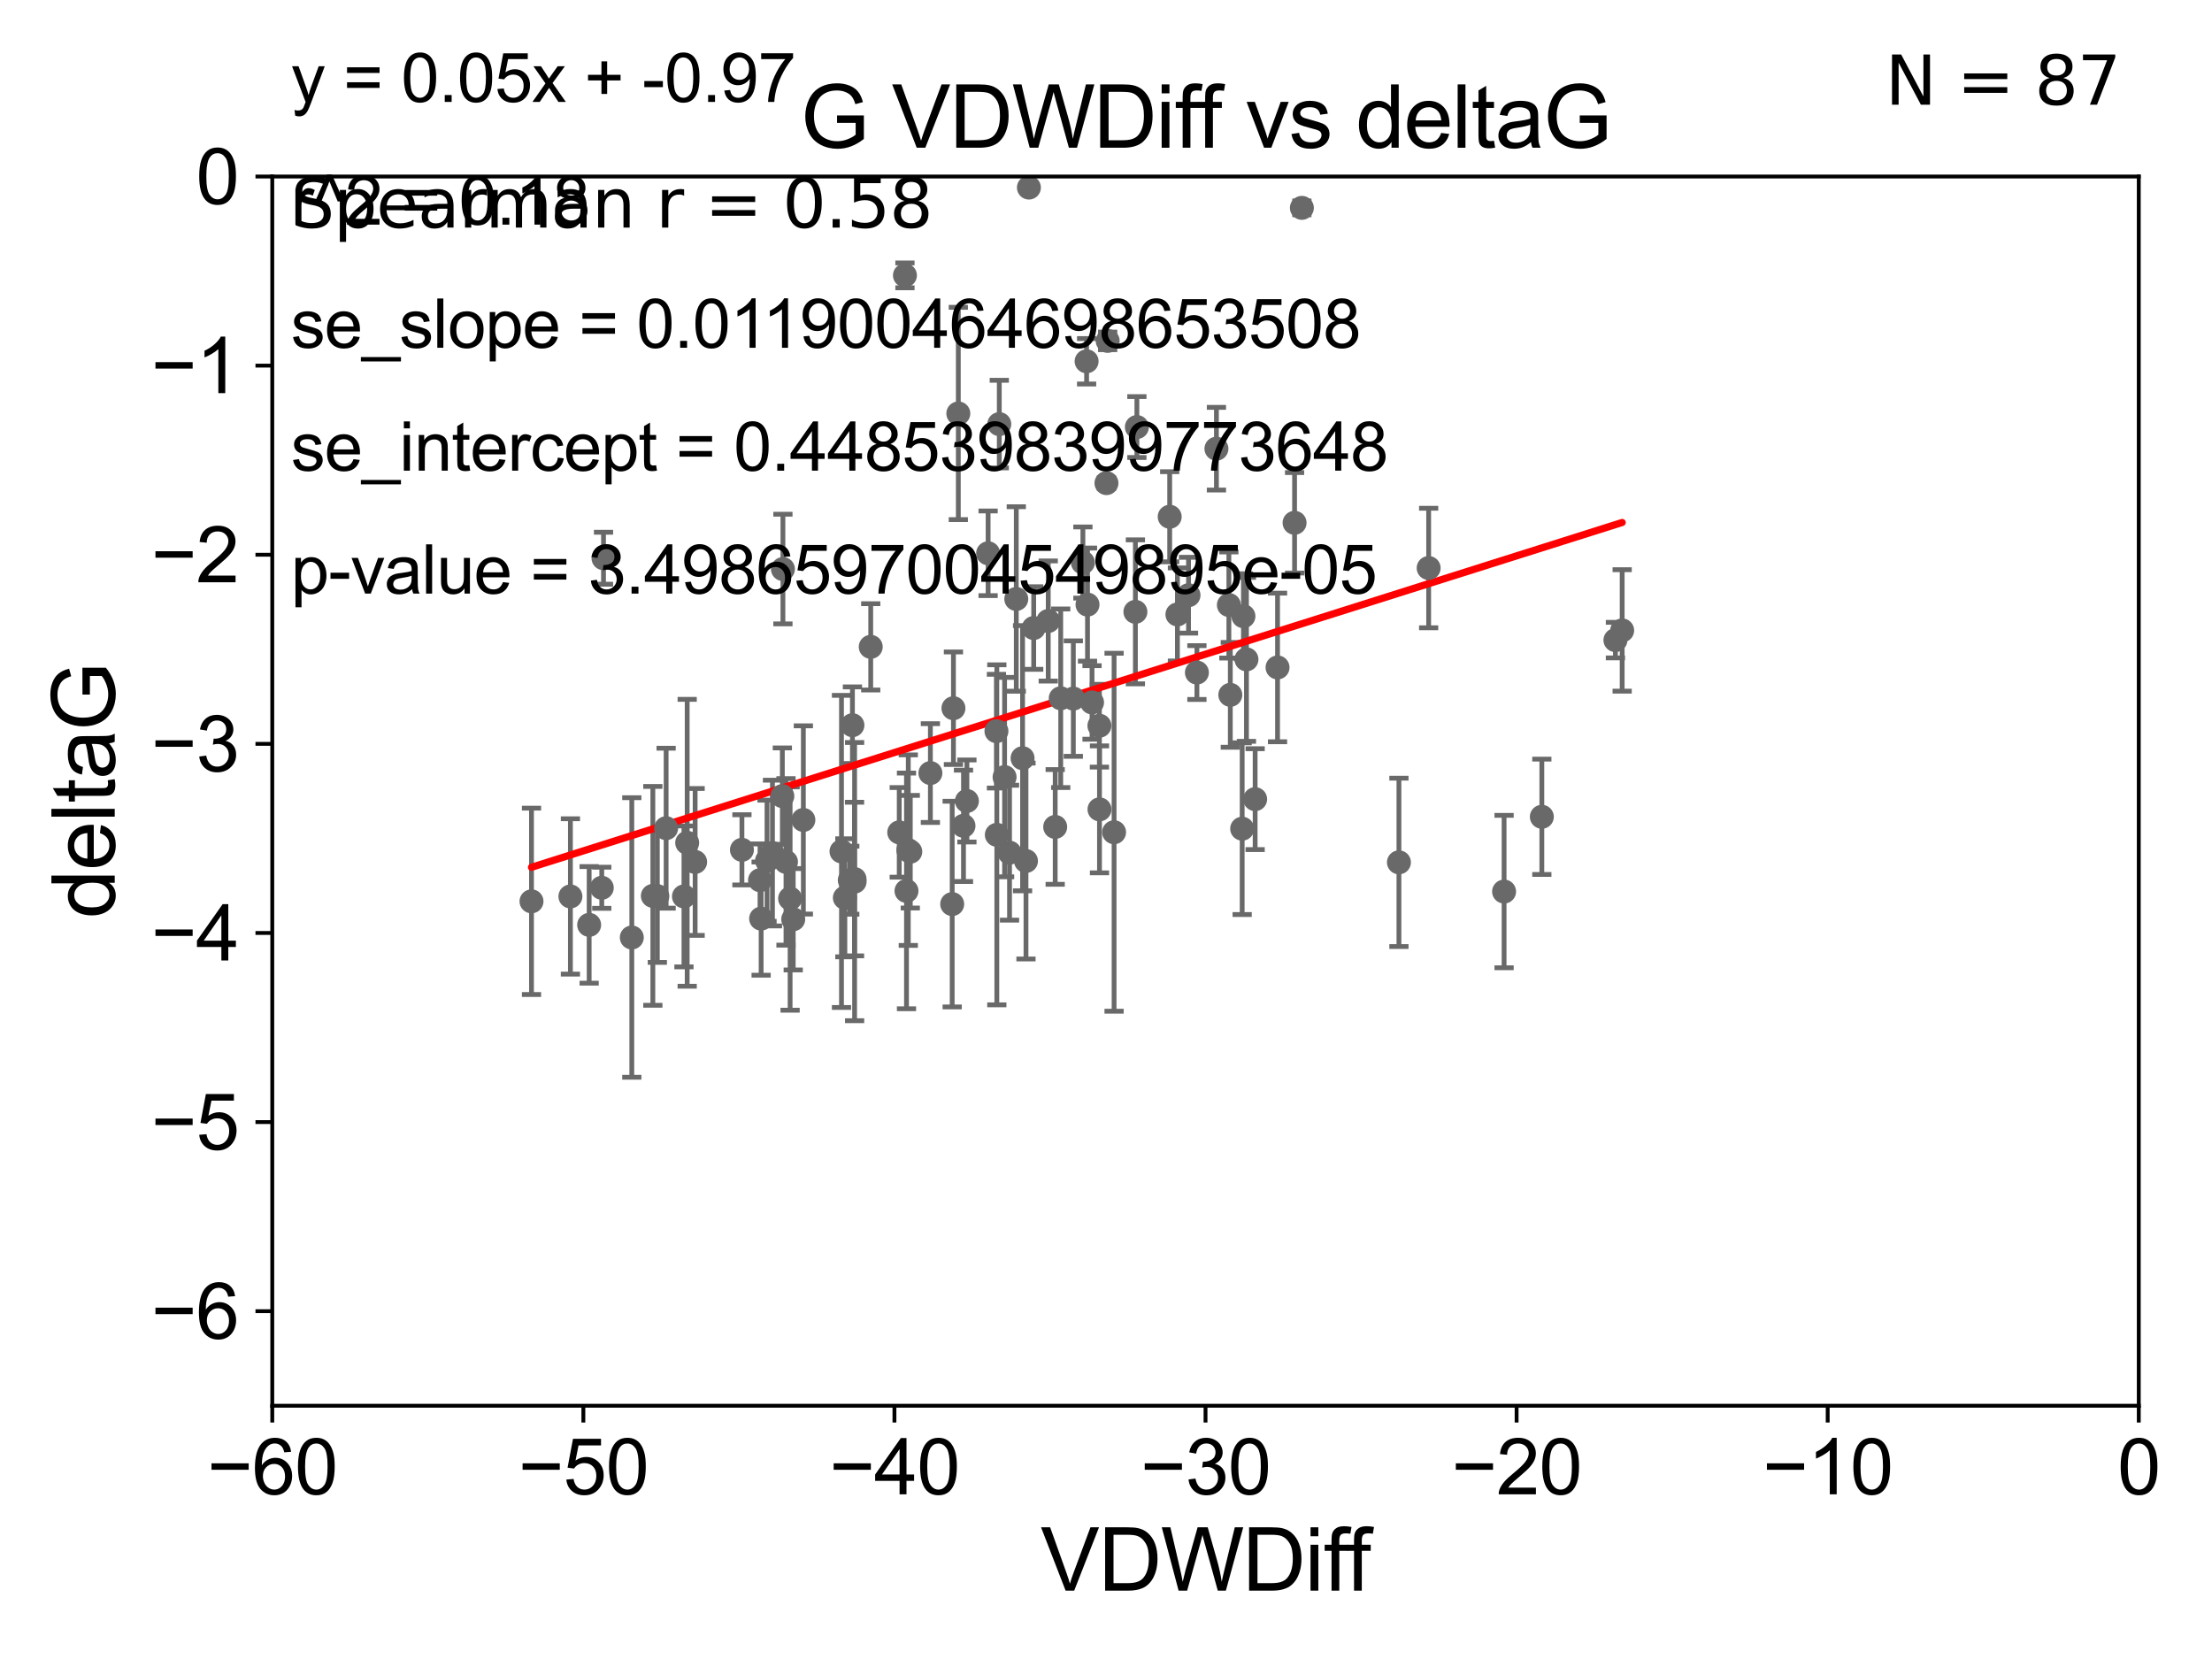 <?xml version="1.0" encoding="utf-8" standalone="no"?>
<!DOCTYPE svg PUBLIC "-//W3C//DTD SVG 1.1//EN"
  "http://www.w3.org/Graphics/SVG/1.1/DTD/svg11.dtd">
<svg xmlns:xlink="http://www.w3.org/1999/xlink" width="460.8pt" height="345.6pt" viewBox="0 0 460.8 345.6" xmlns="http://www.w3.org/2000/svg" version="1.1">
 <defs>
  <style type="text/css">*{stroke-linejoin: round; stroke-linecap: butt}</style>
 </defs>
 <g id="figure_1">
  <g id="patch_1">
   <path d="M 0 345.6 
L 460.8 345.6 
L 460.8 0 
L 0 0 
z
" style="fill: #ffffff"/>
  </g>
  <g id="axes_1">
   <g id="patch_2">
    <path d="M 56.72 292.84 
L 445.545 292.84 
L 445.545 36.775 
L 56.72 36.775 
z
" style="fill: #ffffff"/>
   </g>
   <g id="PathCollection_1">
    <defs>
     <path id="m17ac3e2aa3" d="M 0 1.118 
C 0.297 1.118 0.581 1 0.791 0.791 
C 1 0.581 1.118 0.297 1.118 0 
C 1.118 -0.297 1 -0.581 0.791 -0.791 
C 0.581 -1 0.297 -1.118 0 -1.118 
C -0.297 -1.118 -0.581 -1 -0.791 -0.791 
C -1 -0.581 -1.118 -0.297 -1.118 0 
C -1.118 0.297 -1 0.581 -0.791 0.791 
C -0.581 1 -0.297 1.118 0 1.118 
z
" style="stroke: #696969"/>
    </defs>
    <g clip-path="url(#p77864cdfa2)">
     <use xlink:href="#m17ac3e2aa3" x="158.326" y="183.361" style="fill: #696969; stroke: #696969"/>
     <use xlink:href="#m17ac3e2aa3" x="136.001" y="186.627" style="fill: #696969; stroke: #696969"/>
     <use xlink:href="#m17ac3e2aa3" x="160.919" y="177.712" style="fill: #696969; stroke: #696969"/>
     <use xlink:href="#m17ac3e2aa3" x="110.721" y="187.766" style="fill: #696969; stroke: #696969"/>
     <use xlink:href="#m17ac3e2aa3" x="177.024" y="183.361" style="fill: #696969; stroke: #696969"/>
     <use xlink:href="#m17ac3e2aa3" x="159.786" y="179.304" style="fill: #696969; stroke: #696969"/>
     <use xlink:href="#m17ac3e2aa3" x="158.558" y="191.362" style="fill: #696969; stroke: #696969"/>
     <use xlink:href="#m17ac3e2aa3" x="136.936" y="186.675" style="fill: #696969; stroke: #696969"/>
     <use xlink:href="#m17ac3e2aa3" x="122.733" y="192.668" style="fill: #696969; stroke: #696969"/>
     <use xlink:href="#m17ac3e2aa3" x="167.356" y="170.809" style="fill: #696969; stroke: #696969"/>
     <use xlink:href="#m17ac3e2aa3" x="187.327" y="173.397" style="fill: #696969; stroke: #696969"/>
     <use xlink:href="#m17ac3e2aa3" x="143.154" y="175.566" style="fill: #696969; stroke: #696969"/>
     <use xlink:href="#m17ac3e2aa3" x="118.828" y="186.743" style="fill: #696969; stroke: #696969"/>
     <use xlink:href="#m17ac3e2aa3" x="178.015" y="183.121" style="fill: #696969; stroke: #696969"/>
     <use xlink:href="#m17ac3e2aa3" x="138.767" y="172.527" style="fill: #696969; stroke: #696969"/>
     <use xlink:href="#m17ac3e2aa3" x="142.48" y="186.741" style="fill: #696969; stroke: #696969"/>
     <use xlink:href="#m17ac3e2aa3" x="188.839" y="185.595" style="fill: #696969; stroke: #696969"/>
     <use xlink:href="#m17ac3e2aa3" x="163.736" y="179.547" style="fill: #696969; stroke: #696969"/>
     <use xlink:href="#m17ac3e2aa3" x="162.976" y="165.842" style="fill: #696969; stroke: #696969"/>
     <use xlink:href="#m17ac3e2aa3" x="178.03" y="183.656" style="fill: #696969; stroke: #696969"/>
     <use xlink:href="#m17ac3e2aa3" x="175.297" y="177.365" style="fill: #696969; stroke: #696969"/>
     <use xlink:href="#m17ac3e2aa3" x="131.617" y="195.295" style="fill: #696969; stroke: #696969"/>
     <use xlink:href="#m17ac3e2aa3" x="177.576" y="151.072" style="fill: #696969; stroke: #696969"/>
     <use xlink:href="#m17ac3e2aa3" x="176" y="187.024" style="fill: #696969; stroke: #696969"/>
     <use xlink:href="#m17ac3e2aa3" x="125.722" y="116.288" style="fill: #696969; stroke: #696969"/>
     <use xlink:href="#m17ac3e2aa3" x="199.635" y="86.133" style="fill: #696969; stroke: #696969"/>
     <use xlink:href="#m17ac3e2aa3" x="164.595" y="187.184" style="fill: #696969; stroke: #696969"/>
     <use xlink:href="#m17ac3e2aa3" x="211.71" y="124.776" style="fill: #696969; stroke: #696969"/>
     <use xlink:href="#m17ac3e2aa3" x="125.359" y="184.94" style="fill: #696969; stroke: #696969"/>
     <use xlink:href="#m17ac3e2aa3" x="144.808" y="179.561" style="fill: #696969; stroke: #696969"/>
     <use xlink:href="#m17ac3e2aa3" x="165.243" y="191.497" style="fill: #696969; stroke: #696969"/>
     <use xlink:href="#m17ac3e2aa3" x="163.097" y="118.544" style="fill: #696969; stroke: #696969"/>
     <use xlink:href="#m17ac3e2aa3" x="219.816" y="172.264" style="fill: #696969; stroke: #696969"/>
     <use xlink:href="#m17ac3e2aa3" x="207.578" y="152.317" style="fill: #696969; stroke: #696969"/>
     <use xlink:href="#m17ac3e2aa3" x="229.028" y="151.181" style="fill: #696969; stroke: #696969"/>
     <use xlink:href="#m17ac3e2aa3" x="188.516" y="57.363" style="fill: #696969; stroke: #696969"/>
     <use xlink:href="#m17ac3e2aa3" x="181.39" y="134.75" style="fill: #696969; stroke: #696969"/>
     <use xlink:href="#m17ac3e2aa3" x="198.358" y="188.337" style="fill: #696969; stroke: #696969"/>
     <use xlink:href="#m17ac3e2aa3" x="189.213" y="177.103" style="fill: #696969; stroke: #696969"/>
     <use xlink:href="#m17ac3e2aa3" x="229.045" y="168.607" style="fill: #696969; stroke: #696969"/>
     <use xlink:href="#m17ac3e2aa3" x="208.169" y="88.35" style="fill: #696969; stroke: #696969"/>
     <use xlink:href="#m17ac3e2aa3" x="154.558" y="177.035" style="fill: #696969; stroke: #696969"/>
     <use xlink:href="#m17ac3e2aa3" x="210.303" y="177.627" style="fill: #696969; stroke: #696969"/>
     <use xlink:href="#m17ac3e2aa3" x="189.631" y="177.423" style="fill: #696969; stroke: #696969"/>
     <use xlink:href="#m17ac3e2aa3" x="201.426" y="166.859" style="fill: #696969; stroke: #696969"/>
     <use xlink:href="#m17ac3e2aa3" x="215.339" y="130.831" style="fill: #696969; stroke: #696969"/>
     <use xlink:href="#m17ac3e2aa3" x="213.019" y="157.948" style="fill: #696969; stroke: #696969"/>
     <use xlink:href="#m17ac3e2aa3" x="214.341" y="39.074" style="fill: #696969; stroke: #696969"/>
     <use xlink:href="#m17ac3e2aa3" x="266.135" y="139.042" style="fill: #696969; stroke: #696969"/>
     <use xlink:href="#m17ac3e2aa3" x="205.842" y="115.259" style="fill: #696969; stroke: #696969"/>
     <use xlink:href="#m17ac3e2aa3" x="207.658" y="173.908" style="fill: #696969; stroke: #696969"/>
     <use xlink:href="#m17ac3e2aa3" x="218.369" y="129.363" style="fill: #696969; stroke: #696969"/>
     <use xlink:href="#m17ac3e2aa3" x="225.587" y="117.184" style="fill: #696969; stroke: #696969"/>
     <use xlink:href="#m17ac3e2aa3" x="223.594" y="145.529" style="fill: #696969; stroke: #696969"/>
     <use xlink:href="#m17ac3e2aa3" x="236.834" y="88.96" style="fill: #696969; stroke: #696969"/>
     <use xlink:href="#m17ac3e2aa3" x="245.279" y="127.998" style="fill: #696969; stroke: #696969"/>
     <use xlink:href="#m17ac3e2aa3" x="232.083" y="173.37" style="fill: #696969; stroke: #696969"/>
     <use xlink:href="#m17ac3e2aa3" x="249.337" y="140.106" style="fill: #696969; stroke: #696969"/>
     <use xlink:href="#m17ac3e2aa3" x="220.968" y="145.462" style="fill: #696969; stroke: #696969"/>
     <use xlink:href="#m17ac3e2aa3" x="253.405" y="93.472" style="fill: #696969; stroke: #696969"/>
     <use xlink:href="#m17ac3e2aa3" x="230.496" y="100.642" style="fill: #696969; stroke: #696969"/>
     <use xlink:href="#m17ac3e2aa3" x="198.62" y="147.535" style="fill: #696969; stroke: #696969"/>
     <use xlink:href="#m17ac3e2aa3" x="200.713" y="172.036" style="fill: #696969; stroke: #696969"/>
     <use xlink:href="#m17ac3e2aa3" x="209.273" y="161.883" style="fill: #696969; stroke: #696969"/>
     <use xlink:href="#m17ac3e2aa3" x="226.549" y="125.95" style="fill: #696969; stroke: #696969"/>
     <use xlink:href="#m17ac3e2aa3" x="193.817" y="161.044" style="fill: #696969; stroke: #696969"/>
     <use xlink:href="#m17ac3e2aa3" x="255.997" y="126.034" style="fill: #696969; stroke: #696969"/>
     <use xlink:href="#m17ac3e2aa3" x="213.731" y="179.365" style="fill: #696969; stroke: #696969"/>
     <use xlink:href="#m17ac3e2aa3" x="259.659" y="137.356" style="fill: #696969; stroke: #696969"/>
     <use xlink:href="#m17ac3e2aa3" x="243.668" y="107.649" style="fill: #696969; stroke: #696969"/>
     <use xlink:href="#m17ac3e2aa3" x="227.491" y="146.332" style="fill: #696969; stroke: #696969"/>
     <use xlink:href="#m17ac3e2aa3" x="269.684" y="108.91" style="fill: #696969; stroke: #696969"/>
     <use xlink:href="#m17ac3e2aa3" x="259.032" y="128.37" style="fill: #696969; stroke: #696969"/>
     <use xlink:href="#m17ac3e2aa3" x="256.296" y="144.75" style="fill: #696969; stroke: #696969"/>
     <use xlink:href="#m17ac3e2aa3" x="258.766" y="172.629" style="fill: #696969; stroke: #696969"/>
     <use xlink:href="#m17ac3e2aa3" x="313.328" y="185.726" style="fill: #696969; stroke: #696969"/>
     <use xlink:href="#m17ac3e2aa3" x="291.423" y="179.642" style="fill: #696969; stroke: #696969"/>
     <use xlink:href="#m17ac3e2aa3" x="236.526" y="127.457" style="fill: #696969; stroke: #696969"/>
     <use xlink:href="#m17ac3e2aa3" x="261.469" y="166.478" style="fill: #696969; stroke: #696969"/>
     <use xlink:href="#m17ac3e2aa3" x="247.59" y="123.993" style="fill: #696969; stroke: #696969"/>
     <use xlink:href="#m17ac3e2aa3" x="226.36" y="75.265" style="fill: #696969; stroke: #696969"/>
     <use xlink:href="#m17ac3e2aa3" x="271.205" y="43.3" style="fill: #696969; stroke: #696969"/>
     <use xlink:href="#m17ac3e2aa3" x="230.75" y="71.012" style="fill: #696969; stroke: #696969"/>
     <use xlink:href="#m17ac3e2aa3" x="337.928" y="131.327" style="fill: #696969; stroke: #696969"/>
     <use xlink:href="#m17ac3e2aa3" x="297.615" y="118.329" style="fill: #696969; stroke: #696969"/>
     <use xlink:href="#m17ac3e2aa3" x="336.522" y="133.35" style="fill: #696969; stroke: #696969"/>
     <use xlink:href="#m17ac3e2aa3" x="321.193" y="170.152" style="fill: #696969; stroke: #696969"/>
    </g>
   </g>
   <g id="matplotlib.axis_1">
    <g id="xtick_1">
     <g id="line2d_1">
      <defs>
       <path id="md9788100de" d="M 0 0 
L 0 3.5 
" style="stroke: #000000; stroke-width: 0.8"/>
      </defs>
      <g>
       <use xlink:href="#md9788100de" x="56.72" y="292.84" style="stroke: #000000; stroke-width: 0.8"/>
      </g>
     </g>
     <g id="text_1">
      <!-- −60 -->
      <g transform="translate(43.15 311.293)scale(0.16 -0.16)">
       <defs>
        <path id="ArialMT-2212" d="M 3381 1997 
L 356 1997 
L 356 2522 
L 3381 2522 
L 3381 1997 
z
" transform="scale(0.016)"/>
        <path id="ArialMT-36" d="M 3184 3459 
L 2625 3416 
Q 2550 3747 2413 3897 
Q 2184 4138 1850 4138 
Q 1581 4138 1378 3988 
Q 1113 3794 959 3422 
Q 806 3050 800 2363 
Q 1003 2672 1297 2822 
Q 1591 2972 1913 2972 
Q 2475 2972 2870 2558 
Q 3266 2144 3266 1488 
Q 3266 1056 3080 686 
Q 2894 316 2569 119 
Q 2244 -78 1831 -78 
Q 1128 -78 684 439 
Q 241 956 241 2144 
Q 241 3472 731 4075 
Q 1159 4600 1884 4600 
Q 2425 4600 2770 4297 
Q 3116 3994 3184 3459 
z
M 888 1484 
Q 888 1194 1011 928 
Q 1134 663 1356 523 
Q 1578 384 1822 384 
Q 2178 384 2434 671 
Q 2691 959 2691 1453 
Q 2691 1928 2437 2201 
Q 2184 2475 1800 2475 
Q 1419 2475 1153 2201 
Q 888 1928 888 1484 
z
" transform="scale(0.016)"/>
        <path id="ArialMT-30" d="M 266 2259 
Q 266 3072 433 3567 
Q 600 4063 929 4331 
Q 1259 4600 1759 4600 
Q 2128 4600 2406 4451 
Q 2684 4303 2865 4023 
Q 3047 3744 3150 3342 
Q 3253 2941 3253 2259 
Q 3253 1453 3087 958 
Q 2922 463 2592 192 
Q 2263 -78 1759 -78 
Q 1097 -78 719 397 
Q 266 969 266 2259 
z
M 844 2259 
Q 844 1131 1108 757 
Q 1372 384 1759 384 
Q 2147 384 2411 759 
Q 2675 1134 2675 2259 
Q 2675 3391 2411 3762 
Q 2147 4134 1753 4134 
Q 1366 4134 1134 3806 
Q 844 3388 844 2259 
z
" transform="scale(0.016)"/>
       </defs>
       <use xlink:href="#ArialMT-2212"/>
       <use xlink:href="#ArialMT-36" x="58.398"/>
       <use xlink:href="#ArialMT-30" x="114.014"/>
      </g>
     </g>
    </g>
    <g id="xtick_2">
     <g id="line2d_2">
      <g>
       <use xlink:href="#md9788100de" x="121.524" y="292.84" style="stroke: #000000; stroke-width: 0.8"/>
      </g>
     </g>
     <g id="text_2">
      <!-- −50 -->
      <g transform="translate(107.954 311.293)scale(0.16 -0.16)">
       <defs>
        <path id="ArialMT-35" d="M 266 1200 
L 856 1250 
Q 922 819 1161 601 
Q 1400 384 1738 384 
Q 2144 384 2425 690 
Q 2706 997 2706 1503 
Q 2706 1984 2436 2262 
Q 2166 2541 1728 2541 
Q 1456 2541 1237 2417 
Q 1019 2294 894 2097 
L 366 2166 
L 809 4519 
L 3088 4519 
L 3088 3981 
L 1259 3981 
L 1013 2750 
Q 1425 3038 1878 3038 
Q 2478 3038 2890 2622 
Q 3303 2206 3303 1553 
Q 3303 931 2941 478 
Q 2500 -78 1738 -78 
Q 1113 -78 717 272 
Q 322 622 266 1200 
z
" transform="scale(0.016)"/>
       </defs>
       <use xlink:href="#ArialMT-2212"/>
       <use xlink:href="#ArialMT-35" x="58.398"/>
       <use xlink:href="#ArialMT-30" x="114.014"/>
      </g>
     </g>
    </g>
    <g id="xtick_3">
     <g id="line2d_3">
      <g>
       <use xlink:href="#md9788100de" x="186.328" y="292.84" style="stroke: #000000; stroke-width: 0.8"/>
      </g>
     </g>
     <g id="text_3">
      <!-- −40 -->
      <g transform="translate(172.758 311.293)scale(0.16 -0.16)">
       <defs>
        <path id="ArialMT-34" d="M 2069 0 
L 2069 1097 
L 81 1097 
L 81 1613 
L 2172 4581 
L 2631 4581 
L 2631 1613 
L 3250 1613 
L 3250 1097 
L 2631 1097 
L 2631 0 
L 2069 0 
z
M 2069 1613 
L 2069 3678 
L 634 1613 
L 2069 1613 
z
" transform="scale(0.016)"/>
       </defs>
       <use xlink:href="#ArialMT-2212"/>
       <use xlink:href="#ArialMT-34" x="58.398"/>
       <use xlink:href="#ArialMT-30" x="114.014"/>
      </g>
     </g>
    </g>
    <g id="xtick_4">
     <g id="line2d_4">
      <g>
       <use xlink:href="#md9788100de" x="251.132" y="292.84" style="stroke: #000000; stroke-width: 0.8"/>
      </g>
     </g>
     <g id="text_4">
      <!-- −30 -->
      <g transform="translate(237.562 311.293)scale(0.16 -0.16)">
       <defs>
        <path id="ArialMT-33" d="M 269 1209 
L 831 1284 
Q 928 806 1161 595 
Q 1394 384 1728 384 
Q 2125 384 2398 659 
Q 2672 934 2672 1341 
Q 2672 1728 2419 1979 
Q 2166 2231 1775 2231 
Q 1616 2231 1378 2169 
L 1441 2663 
Q 1497 2656 1531 2656 
Q 1891 2656 2178 2843 
Q 2466 3031 2466 3422 
Q 2466 3731 2256 3934 
Q 2047 4138 1716 4138 
Q 1388 4138 1169 3931 
Q 950 3725 888 3313 
L 325 3413 
Q 428 3978 793 4289 
Q 1159 4600 1703 4600 
Q 2078 4600 2393 4439 
Q 2709 4278 2876 4000 
Q 3044 3722 3044 3409 
Q 3044 3113 2884 2869 
Q 2725 2625 2413 2481 
Q 2819 2388 3044 2092 
Q 3269 1797 3269 1353 
Q 3269 753 2831 336 
Q 2394 -81 1725 -81 
Q 1122 -81 723 278 
Q 325 638 269 1209 
z
" transform="scale(0.016)"/>
       </defs>
       <use xlink:href="#ArialMT-2212"/>
       <use xlink:href="#ArialMT-33" x="58.398"/>
       <use xlink:href="#ArialMT-30" x="114.014"/>
      </g>
     </g>
    </g>
    <g id="xtick_5">
     <g id="line2d_5">
      <g>
       <use xlink:href="#md9788100de" x="315.937" y="292.84" style="stroke: #000000; stroke-width: 0.8"/>
      </g>
     </g>
     <g id="text_5">
      <!-- −20 -->
      <g transform="translate(302.367 311.293)scale(0.16 -0.16)">
       <defs>
        <path id="ArialMT-32" d="M 3222 541 
L 3222 0 
L 194 0 
Q 188 203 259 391 
Q 375 700 629 1000 
Q 884 1300 1366 1694 
Q 2113 2306 2375 2664 
Q 2638 3022 2638 3341 
Q 2638 3675 2398 3904 
Q 2159 4134 1775 4134 
Q 1369 4134 1125 3890 
Q 881 3647 878 3216 
L 300 3275 
Q 359 3922 746 4261 
Q 1134 4600 1788 4600 
Q 2447 4600 2831 4234 
Q 3216 3869 3216 3328 
Q 3216 3053 3103 2787 
Q 2991 2522 2730 2228 
Q 2469 1934 1863 1422 
Q 1356 997 1212 845 
Q 1069 694 975 541 
L 3222 541 
z
" transform="scale(0.016)"/>
       </defs>
       <use xlink:href="#ArialMT-2212"/>
       <use xlink:href="#ArialMT-32" x="58.398"/>
       <use xlink:href="#ArialMT-30" x="114.014"/>
      </g>
     </g>
    </g>
    <g id="xtick_6">
     <g id="line2d_6">
      <g>
       <use xlink:href="#md9788100de" x="380.741" y="292.84" style="stroke: #000000; stroke-width: 0.8"/>
      </g>
     </g>
     <g id="text_6">
      <!-- −10 -->
      <g transform="translate(367.171 311.293)scale(0.16 -0.16)">
       <defs>
        <path id="ArialMT-31" d="M 2384 0 
L 1822 0 
L 1822 3584 
Q 1619 3391 1289 3197 
Q 959 3003 697 2906 
L 697 3450 
Q 1169 3672 1522 3987 
Q 1875 4303 2022 4600 
L 2384 4600 
L 2384 0 
z
" transform="scale(0.016)"/>
       </defs>
       <use xlink:href="#ArialMT-2212"/>
       <use xlink:href="#ArialMT-31" x="58.398"/>
       <use xlink:href="#ArialMT-30" x="114.014"/>
      </g>
     </g>
    </g>
    <g id="xtick_7">
     <g id="line2d_7">
      <g>
       <use xlink:href="#md9788100de" x="445.545" y="292.84" style="stroke: #000000; stroke-width: 0.8"/>
      </g>
     </g>
     <g id="text_7">
      <!-- 0 -->
      <g transform="translate(441.096 311.293)scale(0.16 -0.16)">
       <use xlink:href="#ArialMT-30"/>
      </g>
     </g>
    </g>
    <g id="text_8">
     <!-- VDWDiff -->
     <g transform="translate(216.792 331.357)scale(0.18 -0.18)">
      <defs>
       <path id="ArialMT-56" d="M 1803 0 
L 28 4581 
L 684 4581 
L 1875 1253 
Q 2019 853 2116 503 
Q 2222 878 2363 1253 
L 3600 4581 
L 4219 4581 
L 2425 0 
L 1803 0 
z
" transform="scale(0.016)"/>
       <path id="ArialMT-44" d="M 494 0 
L 494 4581 
L 2072 4581 
Q 2606 4581 2888 4516 
Q 3281 4425 3559 4188 
Q 3922 3881 4101 3404 
Q 4281 2928 4281 2316 
Q 4281 1794 4159 1391 
Q 4038 988 3847 723 
Q 3656 459 3429 307 
Q 3203 156 2883 78 
Q 2563 0 2147 0 
L 494 0 
z
M 1100 541 
L 2078 541 
Q 2531 541 2789 625 
Q 3047 709 3200 863 
Q 3416 1078 3536 1442 
Q 3656 1806 3656 2325 
Q 3656 3044 3420 3430 
Q 3184 3816 2847 3947 
Q 2603 4041 2063 4041 
L 1100 4041 
L 1100 541 
z
" transform="scale(0.016)"/>
       <path id="ArialMT-57" d="M 1294 0 
L 78 4581 
L 700 4581 
L 1397 1578 
Q 1509 1106 1591 641 
Q 1766 1375 1797 1488 
L 2669 4581 
L 3400 4581 
L 4056 2263 
Q 4303 1400 4413 641 
Q 4500 1075 4641 1638 
L 5359 4581 
L 5969 4581 
L 4713 0 
L 4128 0 
L 3163 3491 
Q 3041 3928 3019 4028 
Q 2947 3713 2884 3491 
L 1913 0 
L 1294 0 
z
" transform="scale(0.016)"/>
       <path id="ArialMT-69" d="M 425 3934 
L 425 4581 
L 988 4581 
L 988 3934 
L 425 3934 
z
M 425 0 
L 425 3319 
L 988 3319 
L 988 0 
L 425 0 
z
" transform="scale(0.016)"/>
       <path id="ArialMT-66" d="M 556 0 
L 556 2881 
L 59 2881 
L 59 3319 
L 556 3319 
L 556 3672 
Q 556 4006 616 4169 
Q 697 4388 901 4523 
Q 1106 4659 1475 4659 
Q 1713 4659 2000 4603 
L 1916 4113 
Q 1741 4144 1584 4144 
Q 1328 4144 1222 4034 
Q 1116 3925 1116 3625 
L 1116 3319 
L 1763 3319 
L 1763 2881 
L 1116 2881 
L 1116 0 
L 556 0 
z
" transform="scale(0.016)"/>
      </defs>
      <use xlink:href="#ArialMT-56"/>
      <use xlink:href="#ArialMT-44" x="66.699"/>
      <use xlink:href="#ArialMT-57" x="138.916"/>
      <use xlink:href="#ArialMT-44" x="233.301"/>
      <use xlink:href="#ArialMT-69" x="305.518"/>
      <use xlink:href="#ArialMT-66" x="327.734"/>
      <use xlink:href="#ArialMT-66" x="353.768"/>
     </g>
    </g>
   </g>
   <g id="matplotlib.axis_2">
    <g id="ytick_1">
     <g id="line2d_8">
      <defs>
       <path id="mc5adaa005d" d="M 0 0 
L -3.5 0 
" style="stroke: #000000; stroke-width: 0.8"/>
      </defs>
      <g>
       <use xlink:href="#mc5adaa005d" x="56.72" y="273.143" style="stroke: #000000; stroke-width: 0.8"/>
      </g>
     </g>
     <g id="text_9">
      <!-- −6 -->
      <g transform="translate(31.477 278.869)scale(0.16 -0.16)">
       <use xlink:href="#ArialMT-2212"/>
       <use xlink:href="#ArialMT-36" x="58.398"/>
      </g>
     </g>
    </g>
    <g id="ytick_2">
     <g id="line2d_9">
      <g>
       <use xlink:href="#mc5adaa005d" x="56.72" y="233.748" style="stroke: #000000; stroke-width: 0.8"/>
      </g>
     </g>
     <g id="text_10">
      <!-- −5 -->
      <g transform="translate(31.477 239.474)scale(0.16 -0.16)">
       <use xlink:href="#ArialMT-2212"/>
       <use xlink:href="#ArialMT-35" x="58.398"/>
      </g>
     </g>
    </g>
    <g id="ytick_3">
     <g id="line2d_10">
      <g>
       <use xlink:href="#mc5adaa005d" x="56.72" y="194.353" style="stroke: #000000; stroke-width: 0.8"/>
      </g>
     </g>
     <g id="text_11">
      <!-- −4 -->
      <g transform="translate(31.477 200.08)scale(0.16 -0.16)">
       <use xlink:href="#ArialMT-2212"/>
       <use xlink:href="#ArialMT-34" x="58.398"/>
      </g>
     </g>
    </g>
    <g id="ytick_4">
     <g id="line2d_11">
      <g>
       <use xlink:href="#mc5adaa005d" x="56.72" y="154.959" style="stroke: #000000; stroke-width: 0.8"/>
      </g>
     </g>
     <g id="text_12">
      <!-- −3 -->
      <g transform="translate(31.477 160.685)scale(0.16 -0.16)">
       <use xlink:href="#ArialMT-2212"/>
       <use xlink:href="#ArialMT-33" x="58.398"/>
      </g>
     </g>
    </g>
    <g id="ytick_5">
     <g id="line2d_12">
      <g>
       <use xlink:href="#mc5adaa005d" x="56.72" y="115.564" style="stroke: #000000; stroke-width: 0.8"/>
      </g>
     </g>
     <g id="text_13">
      <!-- −2 -->
      <g transform="translate(31.477 121.29)scale(0.16 -0.16)">
       <use xlink:href="#ArialMT-2212"/>
       <use xlink:href="#ArialMT-32" x="58.398"/>
      </g>
     </g>
    </g>
    <g id="ytick_6">
     <g id="line2d_13">
      <g>
       <use xlink:href="#mc5adaa005d" x="56.72" y="76.17" style="stroke: #000000; stroke-width: 0.8"/>
      </g>
     </g>
     <g id="text_14">
      <!-- −1 -->
      <g transform="translate(31.477 81.896)scale(0.16 -0.16)">
       <use xlink:href="#ArialMT-2212"/>
       <use xlink:href="#ArialMT-31" x="58.398"/>
      </g>
     </g>
    </g>
    <g id="ytick_7">
     <g id="line2d_14">
      <g>
       <use xlink:href="#mc5adaa005d" x="56.72" y="36.775" style="stroke: #000000; stroke-width: 0.8"/>
      </g>
     </g>
     <g id="text_15">
      <!-- 0 -->
      <g transform="translate(40.822 42.501)scale(0.16 -0.16)">
       <use xlink:href="#ArialMT-30"/>
      </g>
     </g>
    </g>
    <g id="text_16">
     <!-- deltaG -->
     <g transform="translate(23.9 191.322)rotate(-90)scale(0.18 -0.18)">
      <defs>
       <path id="ArialMT-64" d="M 2575 0 
L 2575 419 
Q 2259 -75 1647 -75 
Q 1250 -75 917 144 
Q 584 363 401 755 
Q 219 1147 219 1656 
Q 219 2153 384 2558 
Q 550 2963 881 3178 
Q 1213 3394 1622 3394 
Q 1922 3394 2156 3267 
Q 2391 3141 2538 2938 
L 2538 4581 
L 3097 4581 
L 3097 0 
L 2575 0 
z
M 797 1656 
Q 797 1019 1065 703 
Q 1334 388 1700 388 
Q 2069 388 2326 689 
Q 2584 991 2584 1609 
Q 2584 2291 2321 2609 
Q 2059 2928 1675 2928 
Q 1300 2928 1048 2622 
Q 797 2316 797 1656 
z
" transform="scale(0.016)"/>
       <path id="ArialMT-65" d="M 2694 1069 
L 3275 997 
Q 3138 488 2766 206 
Q 2394 -75 1816 -75 
Q 1088 -75 661 373 
Q 234 822 234 1631 
Q 234 2469 665 2931 
Q 1097 3394 1784 3394 
Q 2450 3394 2872 2941 
Q 3294 2488 3294 1666 
Q 3294 1616 3291 1516 
L 816 1516 
Q 847 969 1125 678 
Q 1403 388 1819 388 
Q 2128 388 2347 550 
Q 2566 713 2694 1069 
z
M 847 1978 
L 2700 1978 
Q 2663 2397 2488 2606 
Q 2219 2931 1791 2931 
Q 1403 2931 1139 2672 
Q 875 2413 847 1978 
z
" transform="scale(0.016)"/>
       <path id="ArialMT-6c" d="M 409 0 
L 409 4581 
L 972 4581 
L 972 0 
L 409 0 
z
" transform="scale(0.016)"/>
       <path id="ArialMT-74" d="M 1650 503 
L 1731 6 
Q 1494 -44 1306 -44 
Q 1000 -44 831 53 
Q 663 150 594 308 
Q 525 466 525 972 
L 525 2881 
L 113 2881 
L 113 3319 
L 525 3319 
L 525 4141 
L 1084 4478 
L 1084 3319 
L 1650 3319 
L 1650 2881 
L 1084 2881 
L 1084 941 
Q 1084 700 1114 631 
Q 1144 563 1211 522 
Q 1278 481 1403 481 
Q 1497 481 1650 503 
z
" transform="scale(0.016)"/>
       <path id="ArialMT-61" d="M 2588 409 
Q 2275 144 1986 34 
Q 1697 -75 1366 -75 
Q 819 -75 525 192 
Q 231 459 231 875 
Q 231 1119 342 1320 
Q 453 1522 633 1644 
Q 813 1766 1038 1828 
Q 1203 1872 1538 1913 
Q 2219 1994 2541 2106 
Q 2544 2222 2544 2253 
Q 2544 2597 2384 2738 
Q 2169 2928 1744 2928 
Q 1347 2928 1158 2789 
Q 969 2650 878 2297 
L 328 2372 
Q 403 2725 575 2942 
Q 747 3159 1072 3276 
Q 1397 3394 1825 3394 
Q 2250 3394 2515 3294 
Q 2781 3194 2906 3042 
Q 3031 2891 3081 2659 
Q 3109 2516 3109 2141 
L 3109 1391 
Q 3109 606 3145 398 
Q 3181 191 3288 0 
L 2700 0 
Q 2613 175 2588 409 
z
M 2541 1666 
Q 2234 1541 1622 1453 
Q 1275 1403 1131 1340 
Q 988 1278 909 1158 
Q 831 1038 831 891 
Q 831 666 1001 516 
Q 1172 366 1500 366 
Q 1825 366 2078 508 
Q 2331 650 2450 897 
Q 2541 1088 2541 1459 
L 2541 1666 
z
" transform="scale(0.016)"/>
       <path id="ArialMT-47" d="M 2638 1797 
L 2638 2334 
L 4578 2338 
L 4578 638 
Q 4131 281 3656 101 
Q 3181 -78 2681 -78 
Q 2006 -78 1454 211 
Q 903 500 622 1047 
Q 341 1594 341 2269 
Q 341 2938 620 3517 
Q 900 4097 1425 4378 
Q 1950 4659 2634 4659 
Q 3131 4659 3532 4498 
Q 3934 4338 4162 4050 
Q 4391 3763 4509 3300 
L 3963 3150 
Q 3859 3500 3706 3700 
Q 3553 3900 3268 4020 
Q 2984 4141 2638 4141 
Q 2222 4141 1919 4014 
Q 1616 3888 1430 3681 
Q 1244 3475 1141 3228 
Q 966 2803 966 2306 
Q 966 1694 1177 1281 
Q 1388 869 1791 669 
Q 2194 469 2647 469 
Q 3041 469 3416 620 
Q 3791 772 3984 944 
L 3984 1797 
L 2638 1797 
z
" transform="scale(0.016)"/>
      </defs>
      <use xlink:href="#ArialMT-64"/>
      <use xlink:href="#ArialMT-65" x="55.615"/>
      <use xlink:href="#ArialMT-6c" x="111.23"/>
      <use xlink:href="#ArialMT-74" x="133.447"/>
      <use xlink:href="#ArialMT-61" x="161.23"/>
      <use xlink:href="#ArialMT-47" x="216.846"/>
     </g>
    </g>
   </g>
   <g id="LineCollection_1">
    <path d="M 158.326 190.918 
L 158.326 175.804 
" clip-path="url(#p77864cdfa2)" style="fill: none; stroke: #696969"/>
    <path d="M 136.001 209.422 
L 136.001 163.832 
" clip-path="url(#p77864cdfa2)" style="fill: none; stroke: #696969"/>
    <path d="M 160.919 192.894 
L 160.919 162.53 
" clip-path="url(#p77864cdfa2)" style="fill: none; stroke: #696969"/>
    <path d="M 110.721 207.177 
L 110.721 168.355 
" clip-path="url(#p77864cdfa2)" style="fill: none; stroke: #696969"/>
    <path d="M 177.024 190.447 
L 177.024 176.274 
" clip-path="url(#p77864cdfa2)" style="fill: none; stroke: #696969"/>
    <path d="M 159.786 191.921 
L 159.786 166.688 
" clip-path="url(#p77864cdfa2)" style="fill: none; stroke: #696969"/>
    <path d="M 158.558 203.155 
L 158.558 179.569 
" clip-path="url(#p77864cdfa2)" style="fill: none; stroke: #696969"/>
    <path d="M 136.936 200.482 
L 136.936 172.868 
" clip-path="url(#p77864cdfa2)" style="fill: none; stroke: #696969"/>
    <path d="M 122.733 204.811 
L 122.733 180.525 
" clip-path="url(#p77864cdfa2)" style="fill: none; stroke: #696969"/>
    <path d="M 167.356 190.416 
L 167.356 151.203 
" clip-path="url(#p77864cdfa2)" style="fill: none; stroke: #696969"/>
    <path d="M 187.327 182.729 
L 187.327 164.065 
" clip-path="url(#p77864cdfa2)" style="fill: none; stroke: #696969"/>
    <path d="M 143.154 205.447 
L 143.154 145.685 
" clip-path="url(#p77864cdfa2)" style="fill: none; stroke: #696969"/>
    <path d="M 118.828 202.923 
L 118.828 170.563 
" clip-path="url(#p77864cdfa2)" style="fill: none; stroke: #696969"/>
    <path d="M 178.015 199.12 
L 178.015 167.123 
" clip-path="url(#p77864cdfa2)" style="fill: none; stroke: #696969"/>
    <path d="M 138.767 189.186 
L 138.767 155.867 
" clip-path="url(#p77864cdfa2)" style="fill: none; stroke: #696969"/>
    <path d="M 142.48 201.422 
L 142.48 172.061 
" clip-path="url(#p77864cdfa2)" style="fill: none; stroke: #696969"/>
    <path d="M 188.839 210.144 
L 188.839 161.047 
" clip-path="url(#p77864cdfa2)" style="fill: none; stroke: #696969"/>
    <path d="M 163.736 196.891 
L 163.736 162.203 
" clip-path="url(#p77864cdfa2)" style="fill: none; stroke: #696969"/>
    <path d="M 162.976 175.881 
L 162.976 155.804 
" clip-path="url(#p77864cdfa2)" style="fill: none; stroke: #696969"/>
    <path d="M 178.03 212.633 
L 178.03 154.679 
" clip-path="url(#p77864cdfa2)" style="fill: none; stroke: #696969"/>
    <path d="M 175.297 209.872 
L 175.297 144.859 
" clip-path="url(#p77864cdfa2)" style="fill: none; stroke: #696969"/>
    <path d="M 131.617 224.411 
L 131.617 166.18 
" clip-path="url(#p77864cdfa2)" style="fill: none; stroke: #696969"/>
    <path d="M 177.576 159.052 
L 177.576 143.092 
" clip-path="url(#p77864cdfa2)" style="fill: none; stroke: #696969"/>
    <path d="M 176 199.324 
L 176 174.725 
" clip-path="url(#p77864cdfa2)" style="fill: none; stroke: #696969"/>
    <path d="M 125.722 121.701 
L 125.722 110.875 
" clip-path="url(#p77864cdfa2)" style="fill: none; stroke: #696969"/>
    <path d="M 199.635 108.244 
L 199.635 64.022 
" clip-path="url(#p77864cdfa2)" style="fill: none; stroke: #696969"/>
    <path d="M 164.595 210.444 
L 164.595 163.924 
" clip-path="url(#p77864cdfa2)" style="fill: none; stroke: #696969"/>
    <path d="M 211.71 143.992 
L 211.71 105.56 
" clip-path="url(#p77864cdfa2)" style="fill: none; stroke: #696969"/>
    <path d="M 125.359 189.225 
L 125.359 180.655 
" clip-path="url(#p77864cdfa2)" style="fill: none; stroke: #696969"/>
    <path d="M 144.808 194.86 
L 144.808 164.263 
" clip-path="url(#p77864cdfa2)" style="fill: none; stroke: #696969"/>
    <path d="M 165.243 202.055 
L 165.243 180.939 
" clip-path="url(#p77864cdfa2)" style="fill: none; stroke: #696969"/>
    <path d="M 163.097 129.964 
L 163.097 107.124 
" clip-path="url(#p77864cdfa2)" style="fill: none; stroke: #696969"/>
    <path d="M 219.816 184.214 
L 219.816 160.315 
" clip-path="url(#p77864cdfa2)" style="fill: none; stroke: #696969"/>
    <path d="M 207.578 164.165 
L 207.578 140.47 
" clip-path="url(#p77864cdfa2)" style="fill: none; stroke: #696969"/>
    <path d="M 229.028 159.797 
L 229.028 142.564 
" clip-path="url(#p77864cdfa2)" style="fill: none; stroke: #696969"/>
    <path d="M 188.516 59.954 
L 188.516 54.772 
" clip-path="url(#p77864cdfa2)" style="fill: none; stroke: #696969"/>
    <path d="M 181.39 143.736 
L 181.39 125.764 
" clip-path="url(#p77864cdfa2)" style="fill: none; stroke: #696969"/>
    <path d="M 198.358 209.758 
L 198.358 166.916 
" clip-path="url(#p77864cdfa2)" style="fill: none; stroke: #696969"/>
    <path d="M 189.213 196.949 
L 189.213 157.257 
" clip-path="url(#p77864cdfa2)" style="fill: none; stroke: #696969"/>
    <path d="M 229.045 181.833 
L 229.045 155.381 
" clip-path="url(#p77864cdfa2)" style="fill: none; stroke: #696969"/>
    <path d="M 208.169 97.477 
L 208.169 79.222 
" clip-path="url(#p77864cdfa2)" style="fill: none; stroke: #696969"/>
    <path d="M 154.558 184.347 
L 154.558 169.723 
" clip-path="url(#p77864cdfa2)" style="fill: none; stroke: #696969"/>
    <path d="M 210.303 191.679 
L 210.303 163.576 
" clip-path="url(#p77864cdfa2)" style="fill: none; stroke: #696969"/>
    <path d="M 189.631 189.152 
L 189.631 165.694 
" clip-path="url(#p77864cdfa2)" style="fill: none; stroke: #696969"/>
    <path d="M 201.426 175.403 
L 201.426 158.316 
" clip-path="url(#p77864cdfa2)" style="fill: none; stroke: #696969"/>
    <path d="M 215.339 139.431 
L 215.339 122.23 
" clip-path="url(#p77864cdfa2)" style="fill: none; stroke: #696969"/>
    <path d="M 213.019 185.574 
L 213.019 130.321 
" clip-path="url(#p77864cdfa2)" style="fill: none; stroke: #696969"/>
    <path d="M 214.341 39.661 
L 214.341 38.486 
" clip-path="url(#p77864cdfa2)" style="fill: none; stroke: #696969"/>
    <path d="M 266.135 154.523 
L 266.135 123.56 
" clip-path="url(#p77864cdfa2)" style="fill: none; stroke: #696969"/>
    <path d="M 205.842 124.077 
L 205.842 106.441 
" clip-path="url(#p77864cdfa2)" style="fill: none; stroke: #696969"/>
    <path d="M 207.658 209.327 
L 207.658 138.489 
" clip-path="url(#p77864cdfa2)" style="fill: none; stroke: #696969"/>
    <path d="M 218.369 141.877 
L 218.369 116.849 
" clip-path="url(#p77864cdfa2)" style="fill: none; stroke: #696969"/>
    <path d="M 225.587 124.591 
L 225.587 109.776 
" clip-path="url(#p77864cdfa2)" style="fill: none; stroke: #696969"/>
    <path d="M 223.594 157.557 
L 223.594 133.501 
" clip-path="url(#p77864cdfa2)" style="fill: none; stroke: #696969"/>
    <path d="M 236.834 95.306 
L 236.834 82.614 
" clip-path="url(#p77864cdfa2)" style="fill: none; stroke: #696969"/>
    <path d="M 245.279 137.698 
L 245.279 118.299 
" clip-path="url(#p77864cdfa2)" style="fill: none; stroke: #696969"/>
    <path d="M 232.083 210.653 
L 232.083 136.087 
" clip-path="url(#p77864cdfa2)" style="fill: none; stroke: #696969"/>
    <path d="M 249.337 145.711 
L 249.337 134.502 
" clip-path="url(#p77864cdfa2)" style="fill: none; stroke: #696969"/>
    <path d="M 220.968 164.063 
L 220.968 126.86 
" clip-path="url(#p77864cdfa2)" style="fill: none; stroke: #696969"/>
    <path d="M 253.405 102.084 
L 253.405 84.861 
" clip-path="url(#p77864cdfa2)" style="fill: none; stroke: #696969"/>
    <path d="M 230.496 101.753 
L 230.496 99.531 
" clip-path="url(#p77864cdfa2)" style="fill: none; stroke: #696969"/>
    <path d="M 198.62 159.258 
L 198.62 135.813 
" clip-path="url(#p77864cdfa2)" style="fill: none; stroke: #696969"/>
    <path d="M 200.713 183.631 
L 200.713 160.441 
" clip-path="url(#p77864cdfa2)" style="fill: none; stroke: #696969"/>
    <path d="M 209.273 182.651 
L 209.273 141.115 
" clip-path="url(#p77864cdfa2)" style="fill: none; stroke: #696969"/>
    <path d="M 226.549 137.731 
L 226.549 114.168 
" clip-path="url(#p77864cdfa2)" style="fill: none; stroke: #696969"/>
    <path d="M 193.817 171.332 
L 193.817 150.755 
" clip-path="url(#p77864cdfa2)" style="fill: none; stroke: #696969"/>
    <path d="M 255.997 137.084 
L 255.997 114.984 
" clip-path="url(#p77864cdfa2)" style="fill: none; stroke: #696969"/>
    <path d="M 213.731 199.772 
L 213.731 158.959 
" clip-path="url(#p77864cdfa2)" style="fill: none; stroke: #696969"/>
    <path d="M 259.659 154.429 
L 259.659 120.283 
" clip-path="url(#p77864cdfa2)" style="fill: none; stroke: #696969"/>
    <path d="M 243.668 117.039 
L 243.668 98.26 
" clip-path="url(#p77864cdfa2)" style="fill: none; stroke: #696969"/>
    <path d="M 227.491 153.992 
L 227.491 138.673 
" clip-path="url(#p77864cdfa2)" style="fill: none; stroke: #696969"/>
    <path d="M 269.684 119.373 
L 269.684 98.446 
" clip-path="url(#p77864cdfa2)" style="fill: none; stroke: #696969"/>
    <path d="M 259.032 137.214 
L 259.032 119.526 
" clip-path="url(#p77864cdfa2)" style="fill: none; stroke: #696969"/>
    <path d="M 256.296 155.666 
L 256.296 133.834 
" clip-path="url(#p77864cdfa2)" style="fill: none; stroke: #696969"/>
    <path d="M 258.766 190.515 
L 258.766 154.744 
" clip-path="url(#p77864cdfa2)" style="fill: none; stroke: #696969"/>
    <path d="M 313.328 201.602 
L 313.328 169.849 
" clip-path="url(#p77864cdfa2)" style="fill: none; stroke: #696969"/>
    <path d="M 291.423 197.176 
L 291.423 162.108 
" clip-path="url(#p77864cdfa2)" style="fill: none; stroke: #696969"/>
    <path d="M 236.526 142.455 
L 236.526 112.459 
" clip-path="url(#p77864cdfa2)" style="fill: none; stroke: #696969"/>
    <path d="M 261.469 176.985 
L 261.469 155.97 
" clip-path="url(#p77864cdfa2)" style="fill: none; stroke: #696969"/>
    <path d="M 247.59 131.889 
L 247.59 116.097 
" clip-path="url(#p77864cdfa2)" style="fill: none; stroke: #696969"/>
    <path d="M 226.36 79.995 
L 226.36 70.535 
" clip-path="url(#p77864cdfa2)" style="fill: none; stroke: #696969"/>
    <path d="M 271.205 44.74 
L 271.205 41.86 
" clip-path="url(#p77864cdfa2)" style="fill: none; stroke: #696969"/>
    <path d="M 230.75 72.852 
L 230.75 69.172 
" clip-path="url(#p77864cdfa2)" style="fill: none; stroke: #696969"/>
    <path d="M 337.928 143.977 
L 337.928 118.677 
" clip-path="url(#p77864cdfa2)" style="fill: none; stroke: #696969"/>
    <path d="M 297.615 130.781 
L 297.615 105.878 
" clip-path="url(#p77864cdfa2)" style="fill: none; stroke: #696969"/>
    <path d="M 336.522 137.057 
L 336.522 129.643 
" clip-path="url(#p77864cdfa2)" style="fill: none; stroke: #696969"/>
    <path d="M 321.193 182.166 
L 321.193 158.137 
" clip-path="url(#p77864cdfa2)" style="fill: none; stroke: #696969"/>
   </g>
   <g id="line2d_15">
    <defs>
     <path id="mdfa42bfef5" d="M 2 0 
L -2 -0 
" style="stroke: #696969"/>
    </defs>
    <g clip-path="url(#p77864cdfa2)">
     <use xlink:href="#mdfa42bfef5" x="158.326" y="190.918" style="fill: #696969; stroke: #696969"/>
     <use xlink:href="#mdfa42bfef5" x="136.001" y="209.422" style="fill: #696969; stroke: #696969"/>
     <use xlink:href="#mdfa42bfef5" x="160.919" y="192.894" style="fill: #696969; stroke: #696969"/>
     <use xlink:href="#mdfa42bfef5" x="110.721" y="207.177" style="fill: #696969; stroke: #696969"/>
     <use xlink:href="#mdfa42bfef5" x="177.024" y="190.447" style="fill: #696969; stroke: #696969"/>
     <use xlink:href="#mdfa42bfef5" x="159.786" y="191.921" style="fill: #696969; stroke: #696969"/>
     <use xlink:href="#mdfa42bfef5" x="158.558" y="203.155" style="fill: #696969; stroke: #696969"/>
     <use xlink:href="#mdfa42bfef5" x="136.936" y="200.482" style="fill: #696969; stroke: #696969"/>
     <use xlink:href="#mdfa42bfef5" x="122.733" y="204.811" style="fill: #696969; stroke: #696969"/>
     <use xlink:href="#mdfa42bfef5" x="167.356" y="190.416" style="fill: #696969; stroke: #696969"/>
     <use xlink:href="#mdfa42bfef5" x="187.327" y="182.729" style="fill: #696969; stroke: #696969"/>
     <use xlink:href="#mdfa42bfef5" x="143.154" y="205.447" style="fill: #696969; stroke: #696969"/>
     <use xlink:href="#mdfa42bfef5" x="118.828" y="202.923" style="fill: #696969; stroke: #696969"/>
     <use xlink:href="#mdfa42bfef5" x="178.015" y="199.12" style="fill: #696969; stroke: #696969"/>
     <use xlink:href="#mdfa42bfef5" x="138.767" y="189.186" style="fill: #696969; stroke: #696969"/>
     <use xlink:href="#mdfa42bfef5" x="142.48" y="201.422" style="fill: #696969; stroke: #696969"/>
     <use xlink:href="#mdfa42bfef5" x="188.839" y="210.144" style="fill: #696969; stroke: #696969"/>
     <use xlink:href="#mdfa42bfef5" x="163.736" y="196.891" style="fill: #696969; stroke: #696969"/>
     <use xlink:href="#mdfa42bfef5" x="162.976" y="175.881" style="fill: #696969; stroke: #696969"/>
     <use xlink:href="#mdfa42bfef5" x="178.03" y="212.633" style="fill: #696969; stroke: #696969"/>
     <use xlink:href="#mdfa42bfef5" x="175.297" y="209.872" style="fill: #696969; stroke: #696969"/>
     <use xlink:href="#mdfa42bfef5" x="131.617" y="224.411" style="fill: #696969; stroke: #696969"/>
     <use xlink:href="#mdfa42bfef5" x="177.576" y="159.052" style="fill: #696969; stroke: #696969"/>
     <use xlink:href="#mdfa42bfef5" x="176" y="199.324" style="fill: #696969; stroke: #696969"/>
     <use xlink:href="#mdfa42bfef5" x="125.722" y="121.701" style="fill: #696969; stroke: #696969"/>
     <use xlink:href="#mdfa42bfef5" x="199.635" y="108.244" style="fill: #696969; stroke: #696969"/>
     <use xlink:href="#mdfa42bfef5" x="164.595" y="210.444" style="fill: #696969; stroke: #696969"/>
     <use xlink:href="#mdfa42bfef5" x="211.71" y="143.992" style="fill: #696969; stroke: #696969"/>
     <use xlink:href="#mdfa42bfef5" x="125.359" y="189.225" style="fill: #696969; stroke: #696969"/>
     <use xlink:href="#mdfa42bfef5" x="144.808" y="194.86" style="fill: #696969; stroke: #696969"/>
     <use xlink:href="#mdfa42bfef5" x="165.243" y="202.055" style="fill: #696969; stroke: #696969"/>
     <use xlink:href="#mdfa42bfef5" x="163.097" y="129.964" style="fill: #696969; stroke: #696969"/>
     <use xlink:href="#mdfa42bfef5" x="219.816" y="184.214" style="fill: #696969; stroke: #696969"/>
     <use xlink:href="#mdfa42bfef5" x="207.578" y="164.165" style="fill: #696969; stroke: #696969"/>
     <use xlink:href="#mdfa42bfef5" x="229.028" y="159.797" style="fill: #696969; stroke: #696969"/>
     <use xlink:href="#mdfa42bfef5" x="188.516" y="59.954" style="fill: #696969; stroke: #696969"/>
     <use xlink:href="#mdfa42bfef5" x="181.39" y="143.736" style="fill: #696969; stroke: #696969"/>
     <use xlink:href="#mdfa42bfef5" x="198.358" y="209.758" style="fill: #696969; stroke: #696969"/>
     <use xlink:href="#mdfa42bfef5" x="189.213" y="196.949" style="fill: #696969; stroke: #696969"/>
     <use xlink:href="#mdfa42bfef5" x="229.045" y="181.833" style="fill: #696969; stroke: #696969"/>
     <use xlink:href="#mdfa42bfef5" x="208.169" y="97.477" style="fill: #696969; stroke: #696969"/>
     <use xlink:href="#mdfa42bfef5" x="154.558" y="184.347" style="fill: #696969; stroke: #696969"/>
     <use xlink:href="#mdfa42bfef5" x="210.303" y="191.679" style="fill: #696969; stroke: #696969"/>
     <use xlink:href="#mdfa42bfef5" x="189.631" y="189.152" style="fill: #696969; stroke: #696969"/>
     <use xlink:href="#mdfa42bfef5" x="201.426" y="175.403" style="fill: #696969; stroke: #696969"/>
     <use xlink:href="#mdfa42bfef5" x="215.339" y="139.431" style="fill: #696969; stroke: #696969"/>
     <use xlink:href="#mdfa42bfef5" x="213.019" y="185.574" style="fill: #696969; stroke: #696969"/>
     <use xlink:href="#mdfa42bfef5" x="214.341" y="39.661" style="fill: #696969; stroke: #696969"/>
     <use xlink:href="#mdfa42bfef5" x="266.135" y="154.523" style="fill: #696969; stroke: #696969"/>
     <use xlink:href="#mdfa42bfef5" x="205.842" y="124.077" style="fill: #696969; stroke: #696969"/>
     <use xlink:href="#mdfa42bfef5" x="207.658" y="209.327" style="fill: #696969; stroke: #696969"/>
     <use xlink:href="#mdfa42bfef5" x="218.369" y="141.877" style="fill: #696969; stroke: #696969"/>
     <use xlink:href="#mdfa42bfef5" x="225.587" y="124.591" style="fill: #696969; stroke: #696969"/>
     <use xlink:href="#mdfa42bfef5" x="223.594" y="157.557" style="fill: #696969; stroke: #696969"/>
     <use xlink:href="#mdfa42bfef5" x="236.834" y="95.306" style="fill: #696969; stroke: #696969"/>
     <use xlink:href="#mdfa42bfef5" x="245.279" y="137.698" style="fill: #696969; stroke: #696969"/>
     <use xlink:href="#mdfa42bfef5" x="232.083" y="210.653" style="fill: #696969; stroke: #696969"/>
     <use xlink:href="#mdfa42bfef5" x="249.337" y="145.711" style="fill: #696969; stroke: #696969"/>
     <use xlink:href="#mdfa42bfef5" x="220.968" y="164.063" style="fill: #696969; stroke: #696969"/>
     <use xlink:href="#mdfa42bfef5" x="253.405" y="102.084" style="fill: #696969; stroke: #696969"/>
     <use xlink:href="#mdfa42bfef5" x="230.496" y="101.753" style="fill: #696969; stroke: #696969"/>
     <use xlink:href="#mdfa42bfef5" x="198.62" y="159.258" style="fill: #696969; stroke: #696969"/>
     <use xlink:href="#mdfa42bfef5" x="200.713" y="183.631" style="fill: #696969; stroke: #696969"/>
     <use xlink:href="#mdfa42bfef5" x="209.273" y="182.651" style="fill: #696969; stroke: #696969"/>
     <use xlink:href="#mdfa42bfef5" x="226.549" y="137.731" style="fill: #696969; stroke: #696969"/>
     <use xlink:href="#mdfa42bfef5" x="193.817" y="171.332" style="fill: #696969; stroke: #696969"/>
     <use xlink:href="#mdfa42bfef5" x="255.997" y="137.084" style="fill: #696969; stroke: #696969"/>
     <use xlink:href="#mdfa42bfef5" x="213.731" y="199.772" style="fill: #696969; stroke: #696969"/>
     <use xlink:href="#mdfa42bfef5" x="259.659" y="154.429" style="fill: #696969; stroke: #696969"/>
     <use xlink:href="#mdfa42bfef5" x="243.668" y="117.039" style="fill: #696969; stroke: #696969"/>
     <use xlink:href="#mdfa42bfef5" x="227.491" y="153.992" style="fill: #696969; stroke: #696969"/>
     <use xlink:href="#mdfa42bfef5" x="269.684" y="119.373" style="fill: #696969; stroke: #696969"/>
     <use xlink:href="#mdfa42bfef5" x="259.032" y="137.214" style="fill: #696969; stroke: #696969"/>
     <use xlink:href="#mdfa42bfef5" x="256.296" y="155.666" style="fill: #696969; stroke: #696969"/>
     <use xlink:href="#mdfa42bfef5" x="258.766" y="190.515" style="fill: #696969; stroke: #696969"/>
     <use xlink:href="#mdfa42bfef5" x="313.328" y="201.602" style="fill: #696969; stroke: #696969"/>
     <use xlink:href="#mdfa42bfef5" x="291.423" y="197.176" style="fill: #696969; stroke: #696969"/>
     <use xlink:href="#mdfa42bfef5" x="236.526" y="142.455" style="fill: #696969; stroke: #696969"/>
     <use xlink:href="#mdfa42bfef5" x="261.469" y="176.985" style="fill: #696969; stroke: #696969"/>
     <use xlink:href="#mdfa42bfef5" x="247.59" y="131.889" style="fill: #696969; stroke: #696969"/>
     <use xlink:href="#mdfa42bfef5" x="226.36" y="79.995" style="fill: #696969; stroke: #696969"/>
     <use xlink:href="#mdfa42bfef5" x="271.205" y="44.74" style="fill: #696969; stroke: #696969"/>
     <use xlink:href="#mdfa42bfef5" x="230.75" y="72.852" style="fill: #696969; stroke: #696969"/>
     <use xlink:href="#mdfa42bfef5" x="337.928" y="143.977" style="fill: #696969; stroke: #696969"/>
     <use xlink:href="#mdfa42bfef5" x="297.615" y="130.781" style="fill: #696969; stroke: #696969"/>
     <use xlink:href="#mdfa42bfef5" x="336.522" y="137.057" style="fill: #696969; stroke: #696969"/>
     <use xlink:href="#mdfa42bfef5" x="321.193" y="182.166" style="fill: #696969; stroke: #696969"/>
    </g>
   </g>
   <g id="line2d_16">
    <g clip-path="url(#p77864cdfa2)">
     <use xlink:href="#mdfa42bfef5" x="158.326" y="175.804" style="fill: #696969; stroke: #696969"/>
     <use xlink:href="#mdfa42bfef5" x="136.001" y="163.832" style="fill: #696969; stroke: #696969"/>
     <use xlink:href="#mdfa42bfef5" x="160.919" y="162.53" style="fill: #696969; stroke: #696969"/>
     <use xlink:href="#mdfa42bfef5" x="110.721" y="168.355" style="fill: #696969; stroke: #696969"/>
     <use xlink:href="#mdfa42bfef5" x="177.024" y="176.274" style="fill: #696969; stroke: #696969"/>
     <use xlink:href="#mdfa42bfef5" x="159.786" y="166.688" style="fill: #696969; stroke: #696969"/>
     <use xlink:href="#mdfa42bfef5" x="158.558" y="179.569" style="fill: #696969; stroke: #696969"/>
     <use xlink:href="#mdfa42bfef5" x="136.936" y="172.868" style="fill: #696969; stroke: #696969"/>
     <use xlink:href="#mdfa42bfef5" x="122.733" y="180.525" style="fill: #696969; stroke: #696969"/>
     <use xlink:href="#mdfa42bfef5" x="167.356" y="151.203" style="fill: #696969; stroke: #696969"/>
     <use xlink:href="#mdfa42bfef5" x="187.327" y="164.065" style="fill: #696969; stroke: #696969"/>
     <use xlink:href="#mdfa42bfef5" x="143.154" y="145.685" style="fill: #696969; stroke: #696969"/>
     <use xlink:href="#mdfa42bfef5" x="118.828" y="170.563" style="fill: #696969; stroke: #696969"/>
     <use xlink:href="#mdfa42bfef5" x="178.015" y="167.123" style="fill: #696969; stroke: #696969"/>
     <use xlink:href="#mdfa42bfef5" x="138.767" y="155.867" style="fill: #696969; stroke: #696969"/>
     <use xlink:href="#mdfa42bfef5" x="142.48" y="172.061" style="fill: #696969; stroke: #696969"/>
     <use xlink:href="#mdfa42bfef5" x="188.839" y="161.047" style="fill: #696969; stroke: #696969"/>
     <use xlink:href="#mdfa42bfef5" x="163.736" y="162.203" style="fill: #696969; stroke: #696969"/>
     <use xlink:href="#mdfa42bfef5" x="162.976" y="155.804" style="fill: #696969; stroke: #696969"/>
     <use xlink:href="#mdfa42bfef5" x="178.03" y="154.679" style="fill: #696969; stroke: #696969"/>
     <use xlink:href="#mdfa42bfef5" x="175.297" y="144.859" style="fill: #696969; stroke: #696969"/>
     <use xlink:href="#mdfa42bfef5" x="131.617" y="166.18" style="fill: #696969; stroke: #696969"/>
     <use xlink:href="#mdfa42bfef5" x="177.576" y="143.092" style="fill: #696969; stroke: #696969"/>
     <use xlink:href="#mdfa42bfef5" x="176" y="174.725" style="fill: #696969; stroke: #696969"/>
     <use xlink:href="#mdfa42bfef5" x="125.722" y="110.875" style="fill: #696969; stroke: #696969"/>
     <use xlink:href="#mdfa42bfef5" x="199.635" y="64.022" style="fill: #696969; stroke: #696969"/>
     <use xlink:href="#mdfa42bfef5" x="164.595" y="163.924" style="fill: #696969; stroke: #696969"/>
     <use xlink:href="#mdfa42bfef5" x="211.71" y="105.56" style="fill: #696969; stroke: #696969"/>
     <use xlink:href="#mdfa42bfef5" x="125.359" y="180.655" style="fill: #696969; stroke: #696969"/>
     <use xlink:href="#mdfa42bfef5" x="144.808" y="164.263" style="fill: #696969; stroke: #696969"/>
     <use xlink:href="#mdfa42bfef5" x="165.243" y="180.939" style="fill: #696969; stroke: #696969"/>
     <use xlink:href="#mdfa42bfef5" x="163.097" y="107.124" style="fill: #696969; stroke: #696969"/>
     <use xlink:href="#mdfa42bfef5" x="219.816" y="160.315" style="fill: #696969; stroke: #696969"/>
     <use xlink:href="#mdfa42bfef5" x="207.578" y="140.47" style="fill: #696969; stroke: #696969"/>
     <use xlink:href="#mdfa42bfef5" x="229.028" y="142.564" style="fill: #696969; stroke: #696969"/>
     <use xlink:href="#mdfa42bfef5" x="188.516" y="54.772" style="fill: #696969; stroke: #696969"/>
     <use xlink:href="#mdfa42bfef5" x="181.39" y="125.764" style="fill: #696969; stroke: #696969"/>
     <use xlink:href="#mdfa42bfef5" x="198.358" y="166.916" style="fill: #696969; stroke: #696969"/>
     <use xlink:href="#mdfa42bfef5" x="189.213" y="157.257" style="fill: #696969; stroke: #696969"/>
     <use xlink:href="#mdfa42bfef5" x="229.045" y="155.381" style="fill: #696969; stroke: #696969"/>
     <use xlink:href="#mdfa42bfef5" x="208.169" y="79.222" style="fill: #696969; stroke: #696969"/>
     <use xlink:href="#mdfa42bfef5" x="154.558" y="169.723" style="fill: #696969; stroke: #696969"/>
     <use xlink:href="#mdfa42bfef5" x="210.303" y="163.576" style="fill: #696969; stroke: #696969"/>
     <use xlink:href="#mdfa42bfef5" x="189.631" y="165.694" style="fill: #696969; stroke: #696969"/>
     <use xlink:href="#mdfa42bfef5" x="201.426" y="158.316" style="fill: #696969; stroke: #696969"/>
     <use xlink:href="#mdfa42bfef5" x="215.339" y="122.23" style="fill: #696969; stroke: #696969"/>
     <use xlink:href="#mdfa42bfef5" x="213.019" y="130.321" style="fill: #696969; stroke: #696969"/>
     <use xlink:href="#mdfa42bfef5" x="214.341" y="38.486" style="fill: #696969; stroke: #696969"/>
     <use xlink:href="#mdfa42bfef5" x="266.135" y="123.56" style="fill: #696969; stroke: #696969"/>
     <use xlink:href="#mdfa42bfef5" x="205.842" y="106.441" style="fill: #696969; stroke: #696969"/>
     <use xlink:href="#mdfa42bfef5" x="207.658" y="138.489" style="fill: #696969; stroke: #696969"/>
     <use xlink:href="#mdfa42bfef5" x="218.369" y="116.849" style="fill: #696969; stroke: #696969"/>
     <use xlink:href="#mdfa42bfef5" x="225.587" y="109.776" style="fill: #696969; stroke: #696969"/>
     <use xlink:href="#mdfa42bfef5" x="223.594" y="133.501" style="fill: #696969; stroke: #696969"/>
     <use xlink:href="#mdfa42bfef5" x="236.834" y="82.614" style="fill: #696969; stroke: #696969"/>
     <use xlink:href="#mdfa42bfef5" x="245.279" y="118.299" style="fill: #696969; stroke: #696969"/>
     <use xlink:href="#mdfa42bfef5" x="232.083" y="136.087" style="fill: #696969; stroke: #696969"/>
     <use xlink:href="#mdfa42bfef5" x="249.337" y="134.502" style="fill: #696969; stroke: #696969"/>
     <use xlink:href="#mdfa42bfef5" x="220.968" y="126.86" style="fill: #696969; stroke: #696969"/>
     <use xlink:href="#mdfa42bfef5" x="253.405" y="84.861" style="fill: #696969; stroke: #696969"/>
     <use xlink:href="#mdfa42bfef5" x="230.496" y="99.531" style="fill: #696969; stroke: #696969"/>
     <use xlink:href="#mdfa42bfef5" x="198.62" y="135.813" style="fill: #696969; stroke: #696969"/>
     <use xlink:href="#mdfa42bfef5" x="200.713" y="160.441" style="fill: #696969; stroke: #696969"/>
     <use xlink:href="#mdfa42bfef5" x="209.273" y="141.115" style="fill: #696969; stroke: #696969"/>
     <use xlink:href="#mdfa42bfef5" x="226.549" y="114.168" style="fill: #696969; stroke: #696969"/>
     <use xlink:href="#mdfa42bfef5" x="193.817" y="150.755" style="fill: #696969; stroke: #696969"/>
     <use xlink:href="#mdfa42bfef5" x="255.997" y="114.984" style="fill: #696969; stroke: #696969"/>
     <use xlink:href="#mdfa42bfef5" x="213.731" y="158.959" style="fill: #696969; stroke: #696969"/>
     <use xlink:href="#mdfa42bfef5" x="259.659" y="120.283" style="fill: #696969; stroke: #696969"/>
     <use xlink:href="#mdfa42bfef5" x="243.668" y="98.26" style="fill: #696969; stroke: #696969"/>
     <use xlink:href="#mdfa42bfef5" x="227.491" y="138.673" style="fill: #696969; stroke: #696969"/>
     <use xlink:href="#mdfa42bfef5" x="269.684" y="98.446" style="fill: #696969; stroke: #696969"/>
     <use xlink:href="#mdfa42bfef5" x="259.032" y="119.526" style="fill: #696969; stroke: #696969"/>
     <use xlink:href="#mdfa42bfef5" x="256.296" y="133.834" style="fill: #696969; stroke: #696969"/>
     <use xlink:href="#mdfa42bfef5" x="258.766" y="154.744" style="fill: #696969; stroke: #696969"/>
     <use xlink:href="#mdfa42bfef5" x="313.328" y="169.849" style="fill: #696969; stroke: #696969"/>
     <use xlink:href="#mdfa42bfef5" x="291.423" y="162.108" style="fill: #696969; stroke: #696969"/>
     <use xlink:href="#mdfa42bfef5" x="236.526" y="112.459" style="fill: #696969; stroke: #696969"/>
     <use xlink:href="#mdfa42bfef5" x="261.469" y="155.97" style="fill: #696969; stroke: #696969"/>
     <use xlink:href="#mdfa42bfef5" x="247.59" y="116.097" style="fill: #696969; stroke: #696969"/>
     <use xlink:href="#mdfa42bfef5" x="226.36" y="70.535" style="fill: #696969; stroke: #696969"/>
     <use xlink:href="#mdfa42bfef5" x="271.205" y="41.86" style="fill: #696969; stroke: #696969"/>
     <use xlink:href="#mdfa42bfef5" x="230.75" y="69.172" style="fill: #696969; stroke: #696969"/>
     <use xlink:href="#mdfa42bfef5" x="337.928" y="118.677" style="fill: #696969; stroke: #696969"/>
     <use xlink:href="#mdfa42bfef5" x="297.615" y="105.878" style="fill: #696969; stroke: #696969"/>
     <use xlink:href="#mdfa42bfef5" x="336.522" y="129.643" style="fill: #696969; stroke: #696969"/>
     <use xlink:href="#mdfa42bfef5" x="321.193" y="158.137" style="fill: #696969; stroke: #696969"/>
    </g>
   </g>
   <g id="line2d_17">
    <path d="M 158.326 165.621 
L 136.001 172.678 
L 160.919 164.801 
L 110.721 180.67 
L 177.024 159.71 
L 159.786 165.159 
L 158.558 165.547 
L 136.936 172.382 
L 122.733 176.872 
L 167.356 162.766 
L 187.327 156.453 
L 143.154 170.417 
L 118.828 178.107 
L 178.015 159.397 
L 138.767 171.804 
L 142.48 170.63 
L 188.839 155.975 
L 163.736 163.91 
L 162.976 164.151 
L 178.03 159.392 
L 175.297 160.256 
L 131.617 174.064 
L 177.576 159.535 
L 176 160.033 
L 125.722 175.927 
L 199.635 152.562 
L 164.595 163.639 
L 211.71 148.745 
L 125.359 176.042 
L 144.808 169.894 
L 165.243 163.434 
L 163.097 164.112 
L 219.816 146.182 
L 207.578 150.051 
L 229.028 143.27 
L 188.516 156.077 
L 181.39 158.33 
L 198.358 152.966 
L 189.213 155.857 
L 229.045 143.265 
L 208.169 149.864 
L 154.558 166.812 
L 210.303 149.19 
L 189.631 155.724 
L 201.426 151.996 
L 215.339 147.598 
L 213.019 148.331 
L 214.341 147.913 
L 266.135 131.54 
L 205.842 150.6 
L 207.658 150.026 
L 218.369 146.64 
L 225.587 144.358 
L 223.594 144.988 
L 236.834 140.803 
L 245.279 138.133 
L 232.083 142.305 
L 249.337 136.85 
L 220.968 145.818 
L 253.405 135.564 
L 230.496 142.806 
L 198.62 152.883 
L 200.713 152.221 
L 209.273 149.515 
L 226.549 144.054 
L 193.817 154.401 
L 255.997 134.745 
L 213.731 148.106 
L 259.659 133.587 
L 243.668 138.642 
L 227.491 143.756 
L 269.684 130.418 
L 259.032 133.785 
L 256.296 134.65 
L 258.766 133.869 
L 313.328 116.621 
L 291.423 123.546 
L 236.526 140.9 
L 261.469 133.015 
L 247.59 137.403 
L 226.36 144.114 
L 271.205 129.937 
L 230.75 142.726 
L 337.928 108.845 
L 297.615 121.589 
L 336.522 109.289 
L 321.193 114.135 
" clip-path="url(#p77864cdfa2)" style="fill: none; stroke: #ff0000; stroke-width: 1.5; stroke-linecap: square"/>
   </g>
   <g id="line2d_18">
    <defs>
     <path id="m84139d3f59" d="M 0 2 
C 0.53 2 1.039 1.789 1.414 1.414 
C 1.789 1.039 2 0.53 2 0 
C 2 -0.53 1.789 -1.039 1.414 -1.414 
C 1.039 -1.789 0.53 -2 0 -2 
C -0.53 -2 -1.039 -1.789 -1.414 -1.414 
C -1.789 -1.039 -2 -0.53 -2 0 
C -2 0.53 -1.789 1.039 -1.414 1.414 
C -1.039 1.789 -0.53 2 0 2 
z
" style="stroke: #696969"/>
    </defs>
    <g clip-path="url(#p77864cdfa2)">
     <use xlink:href="#m84139d3f59" x="158.326" y="183.361" style="fill: #696969; stroke: #696969"/>
     <use xlink:href="#m84139d3f59" x="136.001" y="186.627" style="fill: #696969; stroke: #696969"/>
     <use xlink:href="#m84139d3f59" x="160.919" y="177.712" style="fill: #696969; stroke: #696969"/>
     <use xlink:href="#m84139d3f59" x="110.721" y="187.766" style="fill: #696969; stroke: #696969"/>
     <use xlink:href="#m84139d3f59" x="177.024" y="183.361" style="fill: #696969; stroke: #696969"/>
     <use xlink:href="#m84139d3f59" x="159.786" y="179.304" style="fill: #696969; stroke: #696969"/>
     <use xlink:href="#m84139d3f59" x="158.558" y="191.362" style="fill: #696969; stroke: #696969"/>
     <use xlink:href="#m84139d3f59" x="136.936" y="186.675" style="fill: #696969; stroke: #696969"/>
     <use xlink:href="#m84139d3f59" x="122.733" y="192.668" style="fill: #696969; stroke: #696969"/>
     <use xlink:href="#m84139d3f59" x="167.356" y="170.809" style="fill: #696969; stroke: #696969"/>
     <use xlink:href="#m84139d3f59" x="187.327" y="173.397" style="fill: #696969; stroke: #696969"/>
     <use xlink:href="#m84139d3f59" x="143.154" y="175.566" style="fill: #696969; stroke: #696969"/>
     <use xlink:href="#m84139d3f59" x="118.828" y="186.743" style="fill: #696969; stroke: #696969"/>
     <use xlink:href="#m84139d3f59" x="178.015" y="183.121" style="fill: #696969; stroke: #696969"/>
     <use xlink:href="#m84139d3f59" x="138.767" y="172.527" style="fill: #696969; stroke: #696969"/>
     <use xlink:href="#m84139d3f59" x="142.48" y="186.741" style="fill: #696969; stroke: #696969"/>
     <use xlink:href="#m84139d3f59" x="188.839" y="185.595" style="fill: #696969; stroke: #696969"/>
     <use xlink:href="#m84139d3f59" x="163.736" y="179.547" style="fill: #696969; stroke: #696969"/>
     <use xlink:href="#m84139d3f59" x="162.976" y="165.842" style="fill: #696969; stroke: #696969"/>
     <use xlink:href="#m84139d3f59" x="178.03" y="183.656" style="fill: #696969; stroke: #696969"/>
     <use xlink:href="#m84139d3f59" x="175.297" y="177.365" style="fill: #696969; stroke: #696969"/>
     <use xlink:href="#m84139d3f59" x="131.617" y="195.295" style="fill: #696969; stroke: #696969"/>
     <use xlink:href="#m84139d3f59" x="177.576" y="151.072" style="fill: #696969; stroke: #696969"/>
     <use xlink:href="#m84139d3f59" x="176" y="187.024" style="fill: #696969; stroke: #696969"/>
     <use xlink:href="#m84139d3f59" x="125.722" y="116.288" style="fill: #696969; stroke: #696969"/>
     <use xlink:href="#m84139d3f59" x="199.635" y="86.133" style="fill: #696969; stroke: #696969"/>
     <use xlink:href="#m84139d3f59" x="164.595" y="187.184" style="fill: #696969; stroke: #696969"/>
     <use xlink:href="#m84139d3f59" x="211.71" y="124.776" style="fill: #696969; stroke: #696969"/>
     <use xlink:href="#m84139d3f59" x="125.359" y="184.94" style="fill: #696969; stroke: #696969"/>
     <use xlink:href="#m84139d3f59" x="144.808" y="179.561" style="fill: #696969; stroke: #696969"/>
     <use xlink:href="#m84139d3f59" x="165.243" y="191.497" style="fill: #696969; stroke: #696969"/>
     <use xlink:href="#m84139d3f59" x="163.097" y="118.544" style="fill: #696969; stroke: #696969"/>
     <use xlink:href="#m84139d3f59" x="219.816" y="172.264" style="fill: #696969; stroke: #696969"/>
     <use xlink:href="#m84139d3f59" x="207.578" y="152.317" style="fill: #696969; stroke: #696969"/>
     <use xlink:href="#m84139d3f59" x="229.028" y="151.181" style="fill: #696969; stroke: #696969"/>
     <use xlink:href="#m84139d3f59" x="188.516" y="57.363" style="fill: #696969; stroke: #696969"/>
     <use xlink:href="#m84139d3f59" x="181.39" y="134.75" style="fill: #696969; stroke: #696969"/>
     <use xlink:href="#m84139d3f59" x="198.358" y="188.337" style="fill: #696969; stroke: #696969"/>
     <use xlink:href="#m84139d3f59" x="189.213" y="177.103" style="fill: #696969; stroke: #696969"/>
     <use xlink:href="#m84139d3f59" x="229.045" y="168.607" style="fill: #696969; stroke: #696969"/>
     <use xlink:href="#m84139d3f59" x="208.169" y="88.35" style="fill: #696969; stroke: #696969"/>
     <use xlink:href="#m84139d3f59" x="154.558" y="177.035" style="fill: #696969; stroke: #696969"/>
     <use xlink:href="#m84139d3f59" x="210.303" y="177.627" style="fill: #696969; stroke: #696969"/>
     <use xlink:href="#m84139d3f59" x="189.631" y="177.423" style="fill: #696969; stroke: #696969"/>
     <use xlink:href="#m84139d3f59" x="201.426" y="166.859" style="fill: #696969; stroke: #696969"/>
     <use xlink:href="#m84139d3f59" x="215.339" y="130.831" style="fill: #696969; stroke: #696969"/>
     <use xlink:href="#m84139d3f59" x="213.019" y="157.948" style="fill: #696969; stroke: #696969"/>
     <use xlink:href="#m84139d3f59" x="214.341" y="39.074" style="fill: #696969; stroke: #696969"/>
     <use xlink:href="#m84139d3f59" x="266.135" y="139.042" style="fill: #696969; stroke: #696969"/>
     <use xlink:href="#m84139d3f59" x="205.842" y="115.259" style="fill: #696969; stroke: #696969"/>
     <use xlink:href="#m84139d3f59" x="207.658" y="173.908" style="fill: #696969; stroke: #696969"/>
     <use xlink:href="#m84139d3f59" x="218.369" y="129.363" style="fill: #696969; stroke: #696969"/>
     <use xlink:href="#m84139d3f59" x="225.587" y="117.184" style="fill: #696969; stroke: #696969"/>
     <use xlink:href="#m84139d3f59" x="223.594" y="145.529" style="fill: #696969; stroke: #696969"/>
     <use xlink:href="#m84139d3f59" x="236.834" y="88.96" style="fill: #696969; stroke: #696969"/>
     <use xlink:href="#m84139d3f59" x="245.279" y="127.998" style="fill: #696969; stroke: #696969"/>
     <use xlink:href="#m84139d3f59" x="232.083" y="173.37" style="fill: #696969; stroke: #696969"/>
     <use xlink:href="#m84139d3f59" x="249.337" y="140.106" style="fill: #696969; stroke: #696969"/>
     <use xlink:href="#m84139d3f59" x="220.968" y="145.462" style="fill: #696969; stroke: #696969"/>
     <use xlink:href="#m84139d3f59" x="253.405" y="93.472" style="fill: #696969; stroke: #696969"/>
     <use xlink:href="#m84139d3f59" x="230.496" y="100.642" style="fill: #696969; stroke: #696969"/>
     <use xlink:href="#m84139d3f59" x="198.62" y="147.535" style="fill: #696969; stroke: #696969"/>
     <use xlink:href="#m84139d3f59" x="200.713" y="172.036" style="fill: #696969; stroke: #696969"/>
     <use xlink:href="#m84139d3f59" x="209.273" y="161.883" style="fill: #696969; stroke: #696969"/>
     <use xlink:href="#m84139d3f59" x="226.549" y="125.95" style="fill: #696969; stroke: #696969"/>
     <use xlink:href="#m84139d3f59" x="193.817" y="161.044" style="fill: #696969; stroke: #696969"/>
     <use xlink:href="#m84139d3f59" x="255.997" y="126.034" style="fill: #696969; stroke: #696969"/>
     <use xlink:href="#m84139d3f59" x="213.731" y="179.365" style="fill: #696969; stroke: #696969"/>
     <use xlink:href="#m84139d3f59" x="259.659" y="137.356" style="fill: #696969; stroke: #696969"/>
     <use xlink:href="#m84139d3f59" x="243.668" y="107.649" style="fill: #696969; stroke: #696969"/>
     <use xlink:href="#m84139d3f59" x="227.491" y="146.332" style="fill: #696969; stroke: #696969"/>
     <use xlink:href="#m84139d3f59" x="269.684" y="108.91" style="fill: #696969; stroke: #696969"/>
     <use xlink:href="#m84139d3f59" x="259.032" y="128.37" style="fill: #696969; stroke: #696969"/>
     <use xlink:href="#m84139d3f59" x="256.296" y="144.75" style="fill: #696969; stroke: #696969"/>
     <use xlink:href="#m84139d3f59" x="258.766" y="172.629" style="fill: #696969; stroke: #696969"/>
     <use xlink:href="#m84139d3f59" x="313.328" y="185.726" style="fill: #696969; stroke: #696969"/>
     <use xlink:href="#m84139d3f59" x="291.423" y="179.642" style="fill: #696969; stroke: #696969"/>
     <use xlink:href="#m84139d3f59" x="236.526" y="127.457" style="fill: #696969; stroke: #696969"/>
     <use xlink:href="#m84139d3f59" x="261.469" y="166.478" style="fill: #696969; stroke: #696969"/>
     <use xlink:href="#m84139d3f59" x="247.59" y="123.993" style="fill: #696969; stroke: #696969"/>
     <use xlink:href="#m84139d3f59" x="226.36" y="75.265" style="fill: #696969; stroke: #696969"/>
     <use xlink:href="#m84139d3f59" x="271.205" y="43.3" style="fill: #696969; stroke: #696969"/>
     <use xlink:href="#m84139d3f59" x="230.75" y="71.012" style="fill: #696969; stroke: #696969"/>
     <use xlink:href="#m84139d3f59" x="337.928" y="131.327" style="fill: #696969; stroke: #696969"/>
     <use xlink:href="#m84139d3f59" x="297.615" y="118.329" style="fill: #696969; stroke: #696969"/>
     <use xlink:href="#m84139d3f59" x="336.522" y="133.35" style="fill: #696969; stroke: #696969"/>
     <use xlink:href="#m84139d3f59" x="321.193" y="170.152" style="fill: #696969; stroke: #696969"/>
    </g>
   </g>
   <g id="patch_3">
    <path d="M 56.72 292.84 
L 56.72 36.775 
" style="fill: none; stroke: #000000; stroke-width: 0.8; stroke-linejoin: miter; stroke-linecap: square"/>
   </g>
   <g id="patch_4">
    <path d="M 445.545 292.84 
L 445.545 36.775 
" style="fill: none; stroke: #000000; stroke-width: 0.8; stroke-linejoin: miter; stroke-linecap: square"/>
   </g>
   <g id="patch_5">
    <path d="M 56.72 292.84 
L 445.545 292.84 
" style="fill: none; stroke: #000000; stroke-width: 0.8; stroke-linejoin: miter; stroke-linecap: square"/>
   </g>
   <g id="patch_6">
    <path d="M 56.72 36.775 
L 445.545 36.775 
" style="fill: none; stroke: #000000; stroke-width: 0.8; stroke-linejoin: miter; stroke-linecap: square"/>
   </g>
   <g id="text_17">
    <!-- N = 87 -->
    <g transform="translate(392.738 21.806)scale(0.14 -0.14)">
     <defs>
      <path id="DejaVuSans-4e" d="M 628 4666 
L 1478 4666 
L 3547 763 
L 3547 4666 
L 4159 4666 
L 4159 0 
L 3309 0 
L 1241 3903 
L 1241 0 
L 628 0 
L 628 4666 
z
" transform="scale(0.016)"/>
      <path id="DejaVuSans-20" transform="scale(0.016)"/>
      <path id="DejaVuSans-3d" d="M 678 2906 
L 4684 2906 
L 4684 2381 
L 678 2381 
L 678 2906 
z
M 678 1631 
L 4684 1631 
L 4684 1100 
L 678 1100 
L 678 1631 
z
" transform="scale(0.016)"/>
      <path id="DejaVuSans-38" d="M 2034 2216 
Q 1584 2216 1326 1975 
Q 1069 1734 1069 1313 
Q 1069 891 1326 650 
Q 1584 409 2034 409 
Q 2484 409 2743 651 
Q 3003 894 3003 1313 
Q 3003 1734 2745 1975 
Q 2488 2216 2034 2216 
z
M 1403 2484 
Q 997 2584 770 2862 
Q 544 3141 544 3541 
Q 544 4100 942 4425 
Q 1341 4750 2034 4750 
Q 2731 4750 3128 4425 
Q 3525 4100 3525 3541 
Q 3525 3141 3298 2862 
Q 3072 2584 2669 2484 
Q 3125 2378 3379 2068 
Q 3634 1759 3634 1313 
Q 3634 634 3220 271 
Q 2806 -91 2034 -91 
Q 1263 -91 848 271 
Q 434 634 434 1313 
Q 434 1759 690 2068 
Q 947 2378 1403 2484 
z
M 1172 3481 
Q 1172 3119 1398 2916 
Q 1625 2713 2034 2713 
Q 2441 2713 2670 2916 
Q 2900 3119 2900 3481 
Q 2900 3844 2670 4047 
Q 2441 4250 2034 4250 
Q 1625 4250 1398 4047 
Q 1172 3844 1172 3481 
z
" transform="scale(0.016)"/>
      <path id="DejaVuSans-37" d="M 525 4666 
L 3525 4666 
L 3525 4397 
L 1831 0 
L 1172 0 
L 2766 4134 
L 525 4134 
L 525 4666 
z
" transform="scale(0.016)"/>
     </defs>
     <use xlink:href="#DejaVuSans-4e"/>
     <use xlink:href="#DejaVuSans-20" x="74.805"/>
     <use xlink:href="#DejaVuSans-3d" x="106.592"/>
     <use xlink:href="#DejaVuSans-20" x="190.381"/>
     <use xlink:href="#DejaVuSans-38" x="222.168"/>
     <use xlink:href="#DejaVuSans-37" x="285.791"/>
    </g>
   </g>
   <g id="text_18">
    <!-- Spearman r = 0.58 -->
    <g transform="translate(60.608 47.413)scale(0.14 -0.14)">
     <defs>
      <path id="DejaVuSans-53" d="M 3425 4513 
L 3425 3897 
Q 3066 4069 2747 4153 
Q 2428 4238 2131 4238 
Q 1616 4238 1336 4038 
Q 1056 3838 1056 3469 
Q 1056 3159 1242 3001 
Q 1428 2844 1947 2747 
L 2328 2669 
Q 3034 2534 3370 2195 
Q 3706 1856 3706 1288 
Q 3706 609 3251 259 
Q 2797 -91 1919 -91 
Q 1588 -91 1214 -16 
Q 841 59 441 206 
L 441 856 
Q 825 641 1194 531 
Q 1563 422 1919 422 
Q 2459 422 2753 634 
Q 3047 847 3047 1241 
Q 3047 1584 2836 1778 
Q 2625 1972 2144 2069 
L 1759 2144 
Q 1053 2284 737 2584 
Q 422 2884 422 3419 
Q 422 4038 858 4394 
Q 1294 4750 2059 4750 
Q 2388 4750 2728 4690 
Q 3069 4631 3425 4513 
z
" transform="scale(0.016)"/>
      <path id="DejaVuSans-70" d="M 1159 525 
L 1159 -1331 
L 581 -1331 
L 581 3500 
L 1159 3500 
L 1159 2969 
Q 1341 3281 1617 3432 
Q 1894 3584 2278 3584 
Q 2916 3584 3314 3078 
Q 3713 2572 3713 1747 
Q 3713 922 3314 415 
Q 2916 -91 2278 -91 
Q 1894 -91 1617 61 
Q 1341 213 1159 525 
z
M 3116 1747 
Q 3116 2381 2855 2742 
Q 2594 3103 2138 3103 
Q 1681 3103 1420 2742 
Q 1159 2381 1159 1747 
Q 1159 1113 1420 752 
Q 1681 391 2138 391 
Q 2594 391 2855 752 
Q 3116 1113 3116 1747 
z
" transform="scale(0.016)"/>
      <path id="DejaVuSans-65" d="M 3597 1894 
L 3597 1613 
L 953 1613 
Q 991 1019 1311 708 
Q 1631 397 2203 397 
Q 2534 397 2845 478 
Q 3156 559 3463 722 
L 3463 178 
Q 3153 47 2828 -22 
Q 2503 -91 2169 -91 
Q 1331 -91 842 396 
Q 353 884 353 1716 
Q 353 2575 817 3079 
Q 1281 3584 2069 3584 
Q 2775 3584 3186 3129 
Q 3597 2675 3597 1894 
z
M 3022 2063 
Q 3016 2534 2758 2815 
Q 2500 3097 2075 3097 
Q 1594 3097 1305 2825 
Q 1016 2553 972 2059 
L 3022 2063 
z
" transform="scale(0.016)"/>
      <path id="DejaVuSans-61" d="M 2194 1759 
Q 1497 1759 1228 1600 
Q 959 1441 959 1056 
Q 959 750 1161 570 
Q 1363 391 1709 391 
Q 2188 391 2477 730 
Q 2766 1069 2766 1631 
L 2766 1759 
L 2194 1759 
z
M 3341 1997 
L 3341 0 
L 2766 0 
L 2766 531 
Q 2569 213 2275 61 
Q 1981 -91 1556 -91 
Q 1019 -91 701 211 
Q 384 513 384 1019 
Q 384 1609 779 1909 
Q 1175 2209 1959 2209 
L 2766 2209 
L 2766 2266 
Q 2766 2663 2505 2880 
Q 2244 3097 1772 3097 
Q 1472 3097 1187 3025 
Q 903 2953 641 2809 
L 641 3341 
Q 956 3463 1253 3523 
Q 1550 3584 1831 3584 
Q 2591 3584 2966 3190 
Q 3341 2797 3341 1997 
z
" transform="scale(0.016)"/>
      <path id="DejaVuSans-72" d="M 2631 2963 
Q 2534 3019 2420 3045 
Q 2306 3072 2169 3072 
Q 1681 3072 1420 2755 
Q 1159 2438 1159 1844 
L 1159 0 
L 581 0 
L 581 3500 
L 1159 3500 
L 1159 2956 
Q 1341 3275 1631 3429 
Q 1922 3584 2338 3584 
Q 2397 3584 2469 3576 
Q 2541 3569 2628 3553 
L 2631 2963 
z
" transform="scale(0.016)"/>
      <path id="DejaVuSans-6d" d="M 3328 2828 
Q 3544 3216 3844 3400 
Q 4144 3584 4550 3584 
Q 5097 3584 5394 3201 
Q 5691 2819 5691 2113 
L 5691 0 
L 5113 0 
L 5113 2094 
Q 5113 2597 4934 2840 
Q 4756 3084 4391 3084 
Q 3944 3084 3684 2787 
Q 3425 2491 3425 1978 
L 3425 0 
L 2847 0 
L 2847 2094 
Q 2847 2600 2669 2842 
Q 2491 3084 2119 3084 
Q 1678 3084 1418 2786 
Q 1159 2488 1159 1978 
L 1159 0 
L 581 0 
L 581 3500 
L 1159 3500 
L 1159 2956 
Q 1356 3278 1631 3431 
Q 1906 3584 2284 3584 
Q 2666 3584 2933 3390 
Q 3200 3197 3328 2828 
z
" transform="scale(0.016)"/>
      <path id="DejaVuSans-6e" d="M 3513 2113 
L 3513 0 
L 2938 0 
L 2938 2094 
Q 2938 2591 2744 2837 
Q 2550 3084 2163 3084 
Q 1697 3084 1428 2787 
Q 1159 2491 1159 1978 
L 1159 0 
L 581 0 
L 581 3500 
L 1159 3500 
L 1159 2956 
Q 1366 3272 1645 3428 
Q 1925 3584 2291 3584 
Q 2894 3584 3203 3211 
Q 3513 2838 3513 2113 
z
" transform="scale(0.016)"/>
      <path id="DejaVuSans-30" d="M 2034 4250 
Q 1547 4250 1301 3770 
Q 1056 3291 1056 2328 
Q 1056 1369 1301 889 
Q 1547 409 2034 409 
Q 2525 409 2770 889 
Q 3016 1369 3016 2328 
Q 3016 3291 2770 3770 
Q 2525 4250 2034 4250 
z
M 2034 4750 
Q 2819 4750 3233 4129 
Q 3647 3509 3647 2328 
Q 3647 1150 3233 529 
Q 2819 -91 2034 -91 
Q 1250 -91 836 529 
Q 422 1150 422 2328 
Q 422 3509 836 4129 
Q 1250 4750 2034 4750 
z
" transform="scale(0.016)"/>
      <path id="DejaVuSans-2e" d="M 684 794 
L 1344 794 
L 1344 0 
L 684 0 
L 684 794 
z
" transform="scale(0.016)"/>
      <path id="DejaVuSans-35" d="M 691 4666 
L 3169 4666 
L 3169 4134 
L 1269 4134 
L 1269 2991 
Q 1406 3038 1543 3061 
Q 1681 3084 1819 3084 
Q 2600 3084 3056 2656 
Q 3513 2228 3513 1497 
Q 3513 744 3044 326 
Q 2575 -91 1722 -91 
Q 1428 -91 1123 -41 
Q 819 9 494 109 
L 494 744 
Q 775 591 1075 516 
Q 1375 441 1709 441 
Q 2250 441 2565 725 
Q 2881 1009 2881 1497 
Q 2881 1984 2565 2268 
Q 2250 2553 1709 2553 
Q 1456 2553 1204 2497 
Q 953 2441 691 2322 
L 691 4666 
z
" transform="scale(0.016)"/>
     </defs>
     <use xlink:href="#DejaVuSans-53"/>
     <use xlink:href="#DejaVuSans-70" x="63.477"/>
     <use xlink:href="#DejaVuSans-65" x="126.953"/>
     <use xlink:href="#DejaVuSans-61" x="188.477"/>
     <use xlink:href="#DejaVuSans-72" x="249.756"/>
     <use xlink:href="#DejaVuSans-6d" x="289.119"/>
     <use xlink:href="#DejaVuSans-61" x="386.531"/>
     <use xlink:href="#DejaVuSans-6e" x="447.811"/>
     <use xlink:href="#DejaVuSans-20" x="511.189"/>
     <use xlink:href="#DejaVuSans-72" x="542.977"/>
     <use xlink:href="#DejaVuSans-20" x="584.09"/>
     <use xlink:href="#DejaVuSans-3d" x="615.877"/>
     <use xlink:href="#DejaVuSans-20" x="699.666"/>
     <use xlink:href="#DejaVuSans-30" x="731.453"/>
     <use xlink:href="#DejaVuSans-2e" x="795.076"/>
     <use xlink:href="#DejaVuSans-35" x="826.863"/>
     <use xlink:href="#DejaVuSans-38" x="890.486"/>
    </g>
   </g>
   <g id="text_19">
    <!-- r^2 = 0.18 -->
    <g transform="translate(60.608 46.796)scale(0.14 -0.14)">
     <defs>
      <path id="ArialMT-72" d="M 416 0 
L 416 3319 
L 922 3319 
L 922 2816 
Q 1116 3169 1280 3281 
Q 1444 3394 1641 3394 
Q 1925 3394 2219 3213 
L 2025 2691 
Q 1819 2813 1613 2813 
Q 1428 2813 1281 2702 
Q 1134 2591 1072 2394 
Q 978 2094 978 1738 
L 978 0 
L 416 0 
z
" transform="scale(0.016)"/>
      <path id="ArialMT-5e" d="M 747 2156 
L 169 2156 
L 1272 4659 
L 1725 4659 
L 2834 2156 
L 2269 2156 
L 1497 4022 
L 747 2156 
z
" transform="scale(0.016)"/>
      <path id="ArialMT-20" transform="scale(0.016)"/>
      <path id="ArialMT-3d" d="M 3381 2694 
L 356 2694 
L 356 3219 
L 3381 3219 
L 3381 2694 
z
M 3381 1303 
L 356 1303 
L 356 1828 
L 3381 1828 
L 3381 1303 
z
" transform="scale(0.016)"/>
      <path id="ArialMT-2e" d="M 581 0 
L 581 641 
L 1222 641 
L 1222 0 
L 581 0 
z
" transform="scale(0.016)"/>
      <path id="ArialMT-38" d="M 1131 2484 
Q 781 2613 612 2850 
Q 444 3088 444 3419 
Q 444 3919 803 4259 
Q 1163 4600 1759 4600 
Q 2359 4600 2725 4251 
Q 3091 3903 3091 3403 
Q 3091 3084 2923 2848 
Q 2756 2613 2416 2484 
Q 2838 2347 3058 2040 
Q 3278 1734 3278 1309 
Q 3278 722 2862 322 
Q 2447 -78 1769 -78 
Q 1091 -78 675 323 
Q 259 725 259 1325 
Q 259 1772 486 2073 
Q 713 2375 1131 2484 
z
M 1019 3438 
Q 1019 3113 1228 2906 
Q 1438 2700 1772 2700 
Q 2097 2700 2305 2904 
Q 2513 3109 2513 3406 
Q 2513 3716 2298 3927 
Q 2084 4138 1766 4138 
Q 1444 4138 1231 3931 
Q 1019 3725 1019 3438 
z
M 838 1322 
Q 838 1081 952 856 
Q 1066 631 1291 507 
Q 1516 384 1775 384 
Q 2178 384 2440 643 
Q 2703 903 2703 1303 
Q 2703 1709 2433 1975 
Q 2163 2241 1756 2241 
Q 1359 2241 1098 1978 
Q 838 1716 838 1322 
z
" transform="scale(0.016)"/>
     </defs>
     <use xlink:href="#ArialMT-72"/>
     <use xlink:href="#ArialMT-5e" x="33.301"/>
     <use xlink:href="#ArialMT-32" x="80.225"/>
     <use xlink:href="#ArialMT-20" x="135.84"/>
     <use xlink:href="#ArialMT-3d" x="163.623"/>
     <use xlink:href="#ArialMT-20" x="222.021"/>
     <use xlink:href="#ArialMT-30" x="249.805"/>
     <use xlink:href="#ArialMT-2e" x="305.42"/>
     <use xlink:href="#ArialMT-31" x="333.203"/>
     <use xlink:href="#ArialMT-38" x="388.818"/>
    </g>
   </g>
   <g id="text_20">
    <!-- y = 0.05x + -0.97 -->
    <g transform="translate(60.608 21.231)scale(0.14 -0.14)">
     <defs>
      <path id="ArialMT-79" d="M 397 -1278 
L 334 -750 
Q 519 -800 656 -800 
Q 844 -800 956 -737 
Q 1069 -675 1141 -563 
Q 1194 -478 1313 -144 
Q 1328 -97 1363 -6 
L 103 3319 
L 709 3319 
L 1400 1397 
Q 1534 1031 1641 628 
Q 1738 1016 1872 1384 
L 2581 3319 
L 3144 3319 
L 1881 -56 
Q 1678 -603 1566 -809 
Q 1416 -1088 1222 -1217 
Q 1028 -1347 759 -1347 
Q 597 -1347 397 -1278 
z
" transform="scale(0.016)"/>
      <path id="ArialMT-78" d="M 47 0 
L 1259 1725 
L 138 3319 
L 841 3319 
L 1350 2541 
Q 1494 2319 1581 2169 
Q 1719 2375 1834 2534 
L 2394 3319 
L 3066 3319 
L 1919 1756 
L 3153 0 
L 2463 0 
L 1781 1031 
L 1600 1309 
L 728 0 
L 47 0 
z
" transform="scale(0.016)"/>
      <path id="ArialMT-2b" d="M 1603 741 
L 1603 1997 
L 356 1997 
L 356 2522 
L 1603 2522 
L 1603 3769 
L 2134 3769 
L 2134 2522 
L 3381 2522 
L 3381 1997 
L 2134 1997 
L 2134 741 
L 1603 741 
z
" transform="scale(0.016)"/>
      <path id="ArialMT-2d" d="M 203 1375 
L 203 1941 
L 1931 1941 
L 1931 1375 
L 203 1375 
z
" transform="scale(0.016)"/>
      <path id="ArialMT-39" d="M 350 1059 
L 891 1109 
Q 959 728 1153 556 
Q 1347 384 1650 384 
Q 1909 384 2104 503 
Q 2300 622 2425 820 
Q 2550 1019 2634 1356 
Q 2719 1694 2719 2044 
Q 2719 2081 2716 2156 
Q 2547 1888 2255 1720 
Q 1963 1553 1622 1553 
Q 1053 1553 659 1965 
Q 266 2378 266 3053 
Q 266 3750 677 4175 
Q 1088 4600 1706 4600 
Q 2153 4600 2523 4359 
Q 2894 4119 3086 3673 
Q 3278 3228 3278 2384 
Q 3278 1506 3087 986 
Q 2897 466 2520 194 
Q 2144 -78 1638 -78 
Q 1100 -78 759 220 
Q 419 519 350 1059 
z
M 2653 3081 
Q 2653 3566 2395 3850 
Q 2138 4134 1775 4134 
Q 1400 4134 1122 3828 
Q 844 3522 844 3034 
Q 844 2597 1108 2323 
Q 1372 2050 1759 2050 
Q 2150 2050 2401 2323 
Q 2653 2597 2653 3081 
z
" transform="scale(0.016)"/>
      <path id="ArialMT-37" d="M 303 3981 
L 303 4522 
L 3269 4522 
L 3269 4084 
Q 2831 3619 2401 2847 
Q 1972 2075 1738 1259 
Q 1569 684 1522 0 
L 944 0 
Q 953 541 1156 1306 
Q 1359 2072 1739 2783 
Q 2119 3494 2547 3981 
L 303 3981 
z
" transform="scale(0.016)"/>
     </defs>
     <use xlink:href="#ArialMT-79"/>
     <use xlink:href="#ArialMT-20" x="50"/>
     <use xlink:href="#ArialMT-3d" x="77.783"/>
     <use xlink:href="#ArialMT-20" x="136.182"/>
     <use xlink:href="#ArialMT-30" x="163.965"/>
     <use xlink:href="#ArialMT-2e" x="219.58"/>
     <use xlink:href="#ArialMT-30" x="247.363"/>
     <use xlink:href="#ArialMT-35" x="302.979"/>
     <use xlink:href="#ArialMT-78" x="358.594"/>
     <use xlink:href="#ArialMT-20" x="408.594"/>
     <use xlink:href="#ArialMT-2b" x="436.377"/>
     <use xlink:href="#ArialMT-20" x="494.775"/>
     <use xlink:href="#ArialMT-2d" x="522.559"/>
     <use xlink:href="#ArialMT-30" x="555.859"/>
     <use xlink:href="#ArialMT-2e" x="611.475"/>
     <use xlink:href="#ArialMT-39" x="639.258"/>
     <use xlink:href="#ArialMT-37" x="694.873"/>
    </g>
   </g>
   <g id="text_21">
    <!-- se_slope = 0.011900464698653508 -->
    <g transform="translate(60.608 72.444)scale(0.14 -0.14)">
     <defs>
      <path id="ArialMT-73" d="M 197 991 
L 753 1078 
Q 800 744 1014 566 
Q 1228 388 1613 388 
Q 2000 388 2187 545 
Q 2375 703 2375 916 
Q 2375 1106 2209 1216 
Q 2094 1291 1634 1406 
Q 1016 1563 777 1677 
Q 538 1791 414 1992 
Q 291 2194 291 2438 
Q 291 2659 392 2848 
Q 494 3038 669 3163 
Q 800 3259 1026 3326 
Q 1253 3394 1513 3394 
Q 1903 3394 2198 3281 
Q 2494 3169 2634 2976 
Q 2775 2784 2828 2463 
L 2278 2388 
Q 2241 2644 2061 2787 
Q 1881 2931 1553 2931 
Q 1166 2931 1000 2803 
Q 834 2675 834 2503 
Q 834 2394 903 2306 
Q 972 2216 1119 2156 
Q 1203 2125 1616 2013 
Q 2213 1853 2448 1751 
Q 2684 1650 2818 1456 
Q 2953 1263 2953 975 
Q 2953 694 2789 445 
Q 2625 197 2315 61 
Q 2006 -75 1616 -75 
Q 969 -75 630 194 
Q 291 463 197 991 
z
" transform="scale(0.016)"/>
      <path id="ArialMT-5f" d="M -97 -1272 
L -97 -866 
L 3631 -866 
L 3631 -1272 
L -97 -1272 
z
" transform="scale(0.016)"/>
      <path id="ArialMT-6f" d="M 213 1659 
Q 213 2581 725 3025 
Q 1153 3394 1769 3394 
Q 2453 3394 2887 2945 
Q 3322 2497 3322 1706 
Q 3322 1066 3130 698 
Q 2938 331 2570 128 
Q 2203 -75 1769 -75 
Q 1072 -75 642 372 
Q 213 819 213 1659 
z
M 791 1659 
Q 791 1022 1069 705 
Q 1347 388 1769 388 
Q 2188 388 2466 706 
Q 2744 1025 2744 1678 
Q 2744 2294 2464 2611 
Q 2184 2928 1769 2928 
Q 1347 2928 1069 2612 
Q 791 2297 791 1659 
z
" transform="scale(0.016)"/>
      <path id="ArialMT-70" d="M 422 -1272 
L 422 3319 
L 934 3319 
L 934 2888 
Q 1116 3141 1344 3267 
Q 1572 3394 1897 3394 
Q 2322 3394 2647 3175 
Q 2972 2956 3137 2557 
Q 3303 2159 3303 1684 
Q 3303 1175 3120 767 
Q 2938 359 2589 142 
Q 2241 -75 1856 -75 
Q 1575 -75 1351 44 
Q 1128 163 984 344 
L 984 -1272 
L 422 -1272 
z
M 931 1641 
Q 931 1000 1190 694 
Q 1450 388 1819 388 
Q 2194 388 2461 705 
Q 2728 1022 2728 1688 
Q 2728 2322 2467 2637 
Q 2206 2953 1844 2953 
Q 1484 2953 1207 2617 
Q 931 2281 931 1641 
z
" transform="scale(0.016)"/>
     </defs>
     <use xlink:href="#ArialMT-73"/>
     <use xlink:href="#ArialMT-65" x="50"/>
     <use xlink:href="#ArialMT-5f" x="105.615"/>
     <use xlink:href="#ArialMT-73" x="161.23"/>
     <use xlink:href="#ArialMT-6c" x="211.23"/>
     <use xlink:href="#ArialMT-6f" x="233.447"/>
     <use xlink:href="#ArialMT-70" x="289.062"/>
     <use xlink:href="#ArialMT-65" x="344.678"/>
     <use xlink:href="#ArialMT-20" x="400.293"/>
     <use xlink:href="#ArialMT-3d" x="428.076"/>
     <use xlink:href="#ArialMT-20" x="486.475"/>
     <use xlink:href="#ArialMT-30" x="514.258"/>
     <use xlink:href="#ArialMT-2e" x="569.873"/>
     <use xlink:href="#ArialMT-30" x="597.656"/>
     <use xlink:href="#ArialMT-31" x="653.271"/>
     <use xlink:href="#ArialMT-31" x="701.512"/>
     <use xlink:href="#ArialMT-39" x="757.127"/>
     <use xlink:href="#ArialMT-30" x="812.742"/>
     <use xlink:href="#ArialMT-30" x="868.357"/>
     <use xlink:href="#ArialMT-34" x="923.973"/>
     <use xlink:href="#ArialMT-36" x="979.588"/>
     <use xlink:href="#ArialMT-34" x="1035.203"/>
     <use xlink:href="#ArialMT-36" x="1090.818"/>
     <use xlink:href="#ArialMT-39" x="1146.434"/>
     <use xlink:href="#ArialMT-38" x="1202.049"/>
     <use xlink:href="#ArialMT-36" x="1257.664"/>
     <use xlink:href="#ArialMT-35" x="1313.279"/>
     <use xlink:href="#ArialMT-33" x="1368.895"/>
     <use xlink:href="#ArialMT-35" x="1424.51"/>
     <use xlink:href="#ArialMT-30" x="1480.125"/>
     <use xlink:href="#ArialMT-38" x="1535.74"/>
    </g>
   </g>
   <g id="text_22">
    <!-- se_intercept = 0.4485398399773648 -->
    <g transform="translate(60.608 98.05)scale(0.14 -0.14)">
     <defs>
      <path id="ArialMT-6e" d="M 422 0 
L 422 3319 
L 928 3319 
L 928 2847 
Q 1294 3394 1984 3394 
Q 2284 3394 2536 3286 
Q 2788 3178 2913 3003 
Q 3038 2828 3088 2588 
Q 3119 2431 3119 2041 
L 3119 0 
L 2556 0 
L 2556 2019 
Q 2556 2363 2490 2533 
Q 2425 2703 2258 2804 
Q 2091 2906 1866 2906 
Q 1506 2906 1245 2678 
Q 984 2450 984 1813 
L 984 0 
L 422 0 
z
" transform="scale(0.016)"/>
      <path id="ArialMT-63" d="M 2588 1216 
L 3141 1144 
Q 3050 572 2676 248 
Q 2303 -75 1759 -75 
Q 1078 -75 664 370 
Q 250 816 250 1647 
Q 250 2184 428 2587 
Q 606 2991 970 3192 
Q 1334 3394 1763 3394 
Q 2303 3394 2647 3120 
Q 2991 2847 3088 2344 
L 2541 2259 
Q 2463 2594 2264 2762 
Q 2066 2931 1784 2931 
Q 1359 2931 1093 2626 
Q 828 2322 828 1663 
Q 828 994 1084 691 
Q 1341 388 1753 388 
Q 2084 388 2306 591 
Q 2528 794 2588 1216 
z
" transform="scale(0.016)"/>
     </defs>
     <use xlink:href="#ArialMT-73"/>
     <use xlink:href="#ArialMT-65" x="50"/>
     <use xlink:href="#ArialMT-5f" x="105.615"/>
     <use xlink:href="#ArialMT-69" x="161.23"/>
     <use xlink:href="#ArialMT-6e" x="183.447"/>
     <use xlink:href="#ArialMT-74" x="239.062"/>
     <use xlink:href="#ArialMT-65" x="266.846"/>
     <use xlink:href="#ArialMT-72" x="322.461"/>
     <use xlink:href="#ArialMT-63" x="355.762"/>
     <use xlink:href="#ArialMT-65" x="405.762"/>
     <use xlink:href="#ArialMT-70" x="461.377"/>
     <use xlink:href="#ArialMT-74" x="516.992"/>
     <use xlink:href="#ArialMT-20" x="544.775"/>
     <use xlink:href="#ArialMT-3d" x="572.559"/>
     <use xlink:href="#ArialMT-20" x="630.957"/>
     <use xlink:href="#ArialMT-30" x="658.74"/>
     <use xlink:href="#ArialMT-2e" x="714.355"/>
     <use xlink:href="#ArialMT-34" x="742.139"/>
     <use xlink:href="#ArialMT-34" x="797.754"/>
     <use xlink:href="#ArialMT-38" x="853.369"/>
     <use xlink:href="#ArialMT-35" x="908.984"/>
     <use xlink:href="#ArialMT-33" x="964.6"/>
     <use xlink:href="#ArialMT-39" x="1020.215"/>
     <use xlink:href="#ArialMT-38" x="1075.83"/>
     <use xlink:href="#ArialMT-33" x="1131.445"/>
     <use xlink:href="#ArialMT-39" x="1187.061"/>
     <use xlink:href="#ArialMT-39" x="1242.676"/>
     <use xlink:href="#ArialMT-37" x="1298.291"/>
     <use xlink:href="#ArialMT-37" x="1353.906"/>
     <use xlink:href="#ArialMT-33" x="1409.521"/>
     <use xlink:href="#ArialMT-36" x="1465.137"/>
     <use xlink:href="#ArialMT-34" x="1520.752"/>
     <use xlink:href="#ArialMT-38" x="1576.367"/>
    </g>
   </g>
   <g id="text_23">
    <!-- p-value = 3.4986597004549895e-05 -->
    <g transform="translate(60.608 123.657)scale(0.14 -0.14)">
     <defs>
      <path id="ArialMT-76" d="M 1344 0 
L 81 3319 
L 675 3319 
L 1388 1331 
Q 1503 1009 1600 663 
Q 1675 925 1809 1294 
L 2547 3319 
L 3125 3319 
L 1869 0 
L 1344 0 
z
" transform="scale(0.016)"/>
      <path id="ArialMT-75" d="M 2597 0 
L 2597 488 
Q 2209 -75 1544 -75 
Q 1250 -75 995 37 
Q 741 150 617 320 
Q 494 491 444 738 
Q 409 903 409 1263 
L 409 3319 
L 972 3319 
L 972 1478 
Q 972 1038 1006 884 
Q 1059 663 1231 536 
Q 1403 409 1656 409 
Q 1909 409 2131 539 
Q 2353 669 2445 892 
Q 2538 1116 2538 1541 
L 2538 3319 
L 3100 3319 
L 3100 0 
L 2597 0 
z
" transform="scale(0.016)"/>
     </defs>
     <use xlink:href="#ArialMT-70"/>
     <use xlink:href="#ArialMT-2d" x="55.615"/>
     <use xlink:href="#ArialMT-76" x="88.916"/>
     <use xlink:href="#ArialMT-61" x="138.916"/>
     <use xlink:href="#ArialMT-6c" x="194.531"/>
     <use xlink:href="#ArialMT-75" x="216.748"/>
     <use xlink:href="#ArialMT-65" x="272.363"/>
     <use xlink:href="#ArialMT-20" x="327.979"/>
     <use xlink:href="#ArialMT-3d" x="355.762"/>
     <use xlink:href="#ArialMT-20" x="414.16"/>
     <use xlink:href="#ArialMT-33" x="441.943"/>
     <use xlink:href="#ArialMT-2e" x="497.559"/>
     <use xlink:href="#ArialMT-34" x="525.342"/>
     <use xlink:href="#ArialMT-39" x="580.957"/>
     <use xlink:href="#ArialMT-38" x="636.572"/>
     <use xlink:href="#ArialMT-36" x="692.188"/>
     <use xlink:href="#ArialMT-35" x="747.803"/>
     <use xlink:href="#ArialMT-39" x="803.418"/>
     <use xlink:href="#ArialMT-37" x="859.033"/>
     <use xlink:href="#ArialMT-30" x="914.648"/>
     <use xlink:href="#ArialMT-30" x="970.264"/>
     <use xlink:href="#ArialMT-34" x="1025.879"/>
     <use xlink:href="#ArialMT-35" x="1081.494"/>
     <use xlink:href="#ArialMT-34" x="1137.109"/>
     <use xlink:href="#ArialMT-39" x="1192.725"/>
     <use xlink:href="#ArialMT-38" x="1248.34"/>
     <use xlink:href="#ArialMT-39" x="1303.955"/>
     <use xlink:href="#ArialMT-35" x="1359.57"/>
     <use xlink:href="#ArialMT-65" x="1415.186"/>
     <use xlink:href="#ArialMT-2d" x="1470.801"/>
     <use xlink:href="#ArialMT-30" x="1504.102"/>
     <use xlink:href="#ArialMT-35" x="1559.717"/>
    </g>
   </g>
   <g id="text_24">
    <!-- G VDWDiff vs deltaG -->
    <g transform="translate(166.776 30.775)scale(0.18 -0.18)">
     <use xlink:href="#ArialMT-47"/>
     <use xlink:href="#ArialMT-20" x="77.783"/>
     <use xlink:href="#ArialMT-56" x="105.566"/>
     <use xlink:href="#ArialMT-44" x="172.266"/>
     <use xlink:href="#ArialMT-57" x="244.482"/>
     <use xlink:href="#ArialMT-44" x="338.867"/>
     <use xlink:href="#ArialMT-69" x="411.084"/>
     <use xlink:href="#ArialMT-66" x="433.301"/>
     <use xlink:href="#ArialMT-66" x="459.334"/>
     <use xlink:href="#ArialMT-20" x="487.117"/>
     <use xlink:href="#ArialMT-76" x="514.9"/>
     <use xlink:href="#ArialMT-73" x="564.9"/>
     <use xlink:href="#ArialMT-20" x="614.9"/>
     <use xlink:href="#ArialMT-64" x="642.684"/>
     <use xlink:href="#ArialMT-65" x="698.299"/>
     <use xlink:href="#ArialMT-6c" x="753.914"/>
     <use xlink:href="#ArialMT-74" x="776.131"/>
     <use xlink:href="#ArialMT-61" x="803.914"/>
     <use xlink:href="#ArialMT-47" x="859.529"/>
    </g>
   </g>
  </g>
 </g>
 <defs>
  <clipPath id="p77864cdfa2">
   <rect x="56.72" y="36.775" width="388.825" height="256.065"/>
  </clipPath>
 </defs>
</svg>
